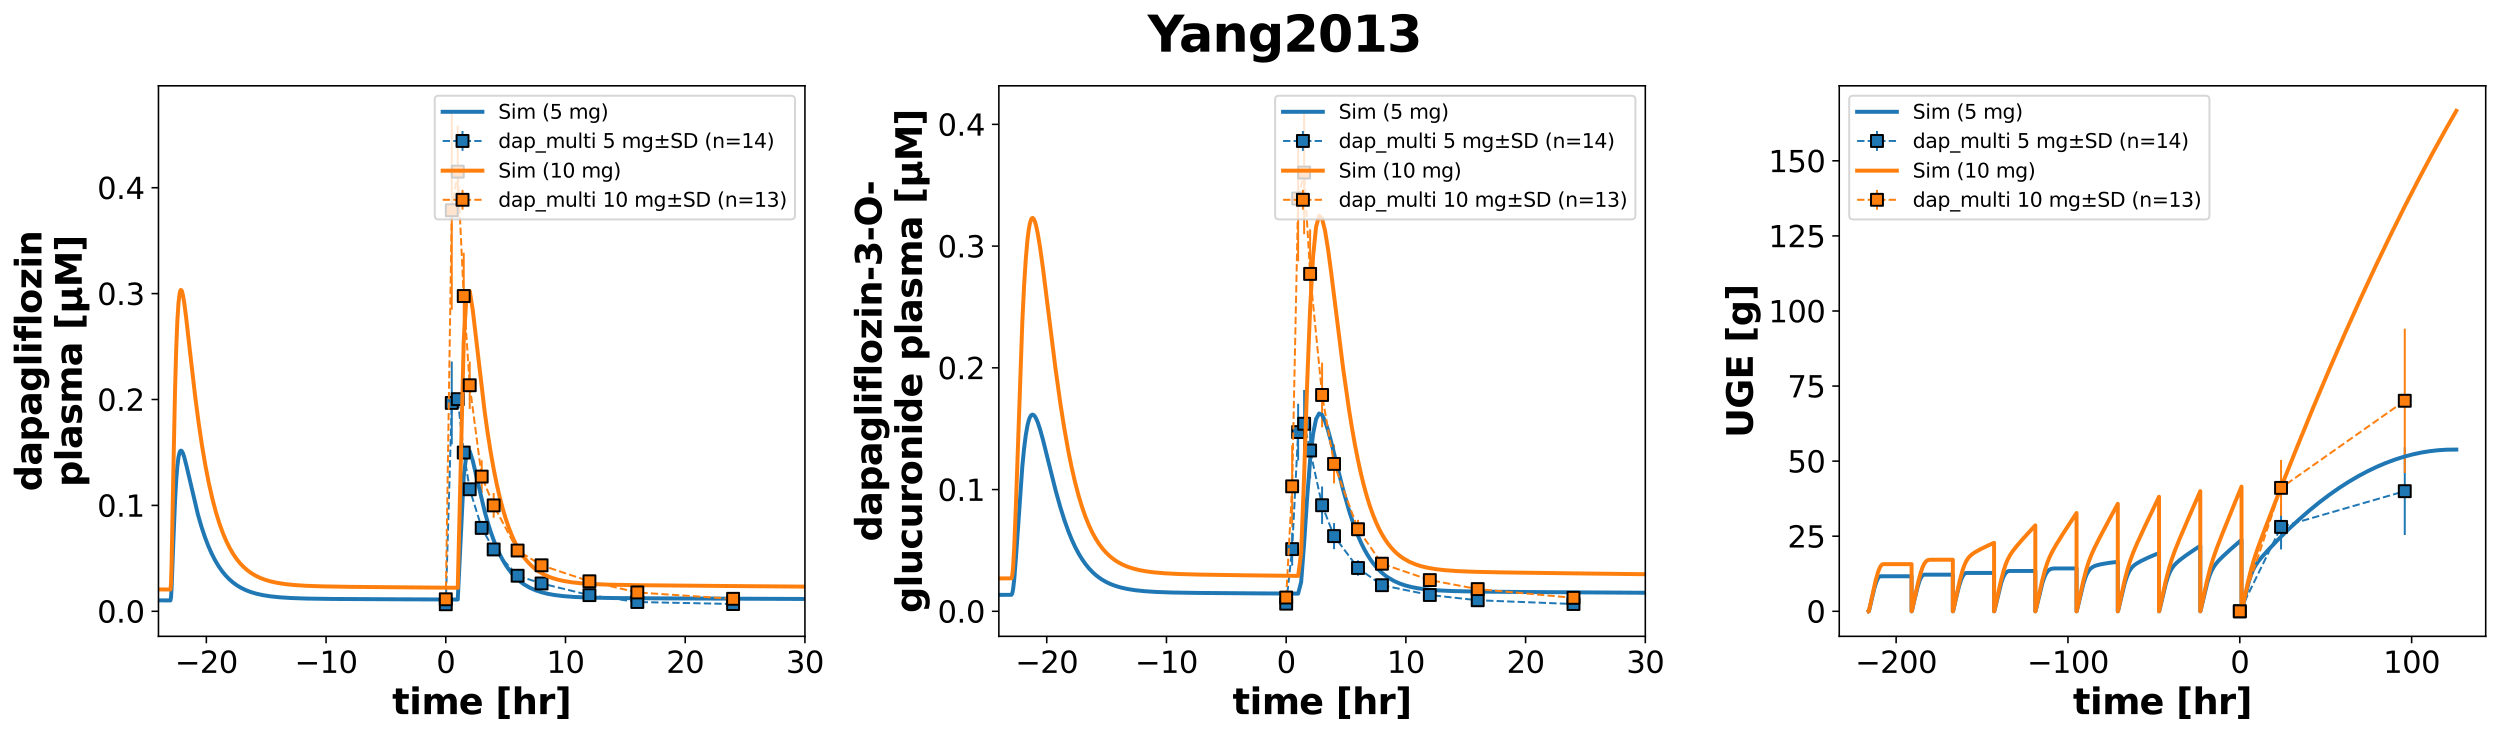 <?xml version="1.0" encoding="utf-8" standalone="no"?>
<!DOCTYPE svg PUBLIC "-//W3C//DTD SVG 1.1//EN"
  "http://www.w3.org/Graphics/SVG/1.1/DTD/svg11.dtd">
<svg xmlns:xlink="http://www.w3.org/1999/xlink" width="1258.792pt" height="370.538pt" viewBox="0 0 1258.792 370.538" xmlns="http://www.w3.org/2000/svg" version="1.1">
 <defs>
  <style type="text/css">*{stroke-linejoin: round; stroke-linecap: butt}</style>
 </defs>
 <g id="figure_1">
  <g id="patch_1">
   <path d="M 0 370.538 
L 1258.792 370.538 
L 1258.792 0 
L 0 0 
z
" style="fill: #ffffff"/>
  </g>
  <g id="axes_1">
   <g id="patch_2">
    <path d="M 79.792 320.4 
L 405.292 320.4 
L 405.292 43.2 
L 79.792 43.2 
z
" style="fill: #ffffff"/>
   </g>
   <g id="matplotlib.axis_1">
    <g id="xtick_1">
     <g id="line2d_1">
      <defs>
       <path id="m36bc7e4719" d="M 0 0 
L 0 3.5 
" style="stroke: #000000; stroke-width: 0.8"/>
      </defs>
      <g>
       <use xlink:href="#m36bc7e4719" x="103.903" y="320.4" style="stroke: #000000; stroke-width: 0.8"/>
      </g>
     </g>
     <g id="text_1">
      <!-- −20 -->
      <g transform="translate(88.074 338.798) scale(0.15 -0.15)">
       <defs>
        <path id="DejaVuSans-2212" d="M 678 2272 
L 4684 2272 
L 4684 1741 
L 678 1741 
L 678 2272 
z
" transform="scale(0.016)"/>
        <path id="DejaVuSans-32" d="M 1228 531 
L 3431 531 
L 3431 0 
L 469 0 
L 469 531 
Q 828 903 1448 1529 
Q 2069 2156 2228 2338 
Q 2531 2678 2651 2914 
Q 2772 3150 2772 3378 
Q 2772 3750 2511 3984 
Q 2250 4219 1831 4219 
Q 1534 4219 1204 4116 
Q 875 4013 500 3803 
L 500 4441 
Q 881 4594 1212 4672 
Q 1544 4750 1819 4750 
Q 2544 4750 2975 4387 
Q 3406 4025 3406 3419 
Q 3406 3131 3298 2873 
Q 3191 2616 2906 2266 
Q 2828 2175 2409 1742 
Q 1991 1309 1228 531 
z
" transform="scale(0.016)"/>
        <path id="DejaVuSans-30" d="M 2034 4250 
Q 1547 4250 1301 3770 
Q 1056 3291 1056 2328 
Q 1056 1369 1301 889 
Q 1547 409 2034 409 
Q 2525 409 2770 889 
Q 3016 1369 3016 2328 
Q 3016 3291 2770 3770 
Q 2525 4250 2034 4250 
z
M 2034 4750 
Q 2819 4750 3233 4129 
Q 3647 3509 3647 2328 
Q 3647 1150 3233 529 
Q 2819 -91 2034 -91 
Q 1250 -91 836 529 
Q 422 1150 422 2328 
Q 422 3509 836 4129 
Q 1250 4750 2034 4750 
z
" transform="scale(0.016)"/>
       </defs>
       <use xlink:href="#DejaVuSans-2212"/>
       <use xlink:href="#DejaVuSans-32" x="83.789"/>
       <use xlink:href="#DejaVuSans-30" x="147.412"/>
      </g>
     </g>
    </g>
    <g id="xtick_2">
     <g id="line2d_2">
      <g>
       <use xlink:href="#m36bc7e4719" x="164.181" y="320.4" style="stroke: #000000; stroke-width: 0.8"/>
      </g>
     </g>
     <g id="text_2">
      <!-- −10 -->
      <g transform="translate(148.352 338.798) scale(0.15 -0.15)">
       <defs>
        <path id="DejaVuSans-31" d="M 794 531 
L 1825 531 
L 1825 4091 
L 703 3866 
L 703 4441 
L 1819 4666 
L 2450 4666 
L 2450 531 
L 3481 531 
L 3481 0 
L 794 0 
L 794 531 
z
" transform="scale(0.016)"/>
       </defs>
       <use xlink:href="#DejaVuSans-2212"/>
       <use xlink:href="#DejaVuSans-31" x="83.789"/>
       <use xlink:href="#DejaVuSans-30" x="147.412"/>
      </g>
     </g>
    </g>
    <g id="xtick_3">
     <g id="line2d_3">
      <g>
       <use xlink:href="#m36bc7e4719" x="224.458" y="320.4" style="stroke: #000000; stroke-width: 0.8"/>
      </g>
     </g>
     <g id="text_3">
      <!-- 0 -->
      <g transform="translate(219.686 338.798) scale(0.15 -0.15)">
       <use xlink:href="#DejaVuSans-30"/>
      </g>
     </g>
    </g>
    <g id="xtick_4">
     <g id="line2d_4">
      <g>
       <use xlink:href="#m36bc7e4719" x="284.736" y="320.4" style="stroke: #000000; stroke-width: 0.8"/>
      </g>
     </g>
     <g id="text_4">
      <!-- 10 -->
      <g transform="translate(275.192 338.798) scale(0.15 -0.15)">
       <use xlink:href="#DejaVuSans-31"/>
       <use xlink:href="#DejaVuSans-30" x="63.623"/>
      </g>
     </g>
    </g>
    <g id="xtick_5">
     <g id="line2d_5">
      <g>
       <use xlink:href="#m36bc7e4719" x="345.014" y="320.4" style="stroke: #000000; stroke-width: 0.8"/>
      </g>
     </g>
     <g id="text_5">
      <!-- 20 -->
      <g transform="translate(335.47 338.798) scale(0.15 -0.15)">
       <use xlink:href="#DejaVuSans-32"/>
       <use xlink:href="#DejaVuSans-30" x="63.623"/>
      </g>
     </g>
    </g>
    <g id="xtick_6">
     <g id="line2d_6">
      <g>
       <use xlink:href="#m36bc7e4719" x="405.292" y="320.4" style="stroke: #000000; stroke-width: 0.8"/>
      </g>
     </g>
     <g id="text_6">
      <!-- 30 -->
      <g transform="translate(395.748 338.798) scale(0.15 -0.15)">
       <defs>
        <path id="DejaVuSans-33" d="M 2597 2516 
Q 3050 2419 3304 2112 
Q 3559 1806 3559 1356 
Q 3559 666 3084 287 
Q 2609 -91 1734 -91 
Q 1441 -91 1130 -33 
Q 819 25 488 141 
L 488 750 
Q 750 597 1062 519 
Q 1375 441 1716 441 
Q 2309 441 2620 675 
Q 2931 909 2931 1356 
Q 2931 1769 2642 2001 
Q 2353 2234 1838 2234 
L 1294 2234 
L 1294 2753 
L 1863 2753 
Q 2328 2753 2575 2939 
Q 2822 3125 2822 3475 
Q 2822 3834 2567 4026 
Q 2313 4219 1838 4219 
Q 1578 4219 1281 4162 
Q 984 4106 628 3988 
L 628 4550 
Q 988 4650 1302 4700 
Q 1616 4750 1894 4750 
Q 2613 4750 3031 4423 
Q 3450 4097 3450 3541 
Q 3450 3153 3228 2886 
Q 3006 2619 2597 2516 
z
" transform="scale(0.016)"/>
       </defs>
       <use xlink:href="#DejaVuSans-33"/>
       <use xlink:href="#DejaVuSans-30" x="63.623"/>
      </g>
     </g>
    </g>
    <g id="text_7">
     <!-- time [hr] -->
     <g transform="translate(197.467 359.594) scale(0.18 -0.18)">
      <defs>
       <path id="DejaVuSans-Bold-74" d="M 1759 4494 
L 1759 3500 
L 2913 3500 
L 2913 2700 
L 1759 2700 
L 1759 1216 
Q 1759 972 1856 886 
Q 1953 800 2241 800 
L 2816 800 
L 2816 0 
L 1856 0 
Q 1194 0 917 276 
Q 641 553 641 1216 
L 641 2700 
L 84 2700 
L 84 3500 
L 641 3500 
L 641 4494 
L 1759 4494 
z
" transform="scale(0.016)"/>
       <path id="DejaVuSans-Bold-69" d="M 538 3500 
L 1656 3500 
L 1656 0 
L 538 0 
L 538 3500 
z
M 538 4863 
L 1656 4863 
L 1656 3950 
L 538 3950 
L 538 4863 
z
" transform="scale(0.016)"/>
       <path id="DejaVuSans-Bold-6d" d="M 3781 2919 
Q 3994 3244 4286 3414 
Q 4578 3584 4928 3584 
Q 5531 3584 5847 3212 
Q 6163 2841 6163 2131 
L 6163 0 
L 5038 0 
L 5038 1825 
Q 5041 1866 5042 1909 
Q 5044 1953 5044 2034 
Q 5044 2406 4934 2573 
Q 4825 2741 4581 2741 
Q 4263 2741 4089 2478 
Q 3916 2216 3909 1719 
L 3909 0 
L 2784 0 
L 2784 1825 
Q 2784 2406 2684 2573 
Q 2584 2741 2328 2741 
Q 2006 2741 1831 2477 
Q 1656 2213 1656 1722 
L 1656 0 
L 531 0 
L 531 3500 
L 1656 3500 
L 1656 2988 
Q 1863 3284 2130 3434 
Q 2397 3584 2719 3584 
Q 3081 3584 3359 3409 
Q 3638 3234 3781 2919 
z
" transform="scale(0.016)"/>
       <path id="DejaVuSans-Bold-65" d="M 4031 1759 
L 4031 1441 
L 1416 1441 
Q 1456 1047 1700 850 
Q 1944 653 2381 653 
Q 2734 653 3104 758 
Q 3475 863 3866 1075 
L 3866 213 
Q 3469 63 3072 -14 
Q 2675 -91 2278 -91 
Q 1328 -91 801 392 
Q 275 875 275 1747 
Q 275 2603 792 3093 
Q 1309 3584 2216 3584 
Q 3041 3584 3536 3087 
Q 4031 2591 4031 1759 
z
M 2881 2131 
Q 2881 2450 2695 2645 
Q 2509 2841 2209 2841 
Q 1884 2841 1681 2658 
Q 1478 2475 1428 2131 
L 2881 2131 
z
" transform="scale(0.016)"/>
       <path id="DejaVuSans-Bold-20" transform="scale(0.016)"/>
       <path id="DejaVuSans-Bold-5b" d="M 550 4863 
L 2491 4863 
L 2491 4159 
L 1613 4159 
L 1613 -141 
L 2491 -141 
L 2491 -844 
L 550 -844 
L 550 4863 
z
" transform="scale(0.016)"/>
       <path id="DejaVuSans-Bold-68" d="M 4056 2131 
L 4056 0 
L 2931 0 
L 2931 347 
L 2931 1625 
Q 2931 2084 2911 2256 
Q 2891 2428 2841 2509 
Q 2775 2619 2662 2680 
Q 2550 2741 2406 2741 
Q 2056 2741 1856 2470 
Q 1656 2200 1656 1722 
L 1656 0 
L 538 0 
L 538 4863 
L 1656 4863 
L 1656 2988 
Q 1909 3294 2193 3439 
Q 2478 3584 2822 3584 
Q 3428 3584 3742 3212 
Q 4056 2841 4056 2131 
z
" transform="scale(0.016)"/>
       <path id="DejaVuSans-Bold-72" d="M 3138 2547 
Q 2991 2616 2845 2648 
Q 2700 2681 2553 2681 
Q 2122 2681 1889 2404 
Q 1656 2128 1656 1613 
L 1656 0 
L 538 0 
L 538 3500 
L 1656 3500 
L 1656 2925 
Q 1872 3269 2151 3426 
Q 2431 3584 2822 3584 
Q 2878 3584 2943 3579 
Q 3009 3575 3134 3559 
L 3138 2547 
z
" transform="scale(0.016)"/>
       <path id="DejaVuSans-Bold-5d" d="M 2375 -844 
L 434 -844 
L 434 -141 
L 1313 -141 
L 1313 4159 
L 434 4159 
L 434 4863 
L 2375 4863 
L 2375 -844 
z
" transform="scale(0.016)"/>
      </defs>
      <use xlink:href="#DejaVuSans-Bold-74"/>
      <use xlink:href="#DejaVuSans-Bold-69" x="47.803"/>
      <use xlink:href="#DejaVuSans-Bold-6d" x="82.08"/>
      <use xlink:href="#DejaVuSans-Bold-65" x="186.279"/>
      <use xlink:href="#DejaVuSans-Bold-20" x="254.102"/>
      <use xlink:href="#DejaVuSans-Bold-5b" x="288.916"/>
      <use xlink:href="#DejaVuSans-Bold-68" x="334.619"/>
      <use xlink:href="#DejaVuSans-Bold-72" x="405.811"/>
      <use xlink:href="#DejaVuSans-Bold-5d" x="455.127"/>
     </g>
    </g>
   </g>
   <g id="matplotlib.axis_2">
    <g id="ytick_1">
     <g id="line2d_7">
      <defs>
       <path id="m4131ebb400" d="M 0 0 
L -3.5 0 
" style="stroke: #000000; stroke-width: 0.8"/>
      </defs>
      <g>
       <use xlink:href="#m4131ebb400" x="79.792" y="307.8" style="stroke: #000000; stroke-width: 0.8"/>
      </g>
     </g>
     <g id="text_8">
      <!-- 0.0 -->
      <g transform="translate(48.937 313.499) scale(0.15 -0.15)">
       <defs>
        <path id="DejaVuSans-2e" d="M 684 794 
L 1344 794 
L 1344 0 
L 684 0 
L 684 794 
z
" transform="scale(0.016)"/>
       </defs>
       <use xlink:href="#DejaVuSans-30"/>
       <use xlink:href="#DejaVuSans-2e" x="63.623"/>
       <use xlink:href="#DejaVuSans-30" x="95.41"/>
      </g>
     </g>
    </g>
    <g id="ytick_2">
     <g id="line2d_8">
      <g>
       <use xlink:href="#m4131ebb400" x="79.792" y="254.478" style="stroke: #000000; stroke-width: 0.8"/>
      </g>
     </g>
     <g id="text_9">
      <!-- 0.1 -->
      <g transform="translate(48.937 260.177) scale(0.15 -0.15)">
       <use xlink:href="#DejaVuSans-30"/>
       <use xlink:href="#DejaVuSans-2e" x="63.623"/>
       <use xlink:href="#DejaVuSans-31" x="95.41"/>
      </g>
     </g>
    </g>
    <g id="ytick_3">
     <g id="line2d_9">
      <g>
       <use xlink:href="#m4131ebb400" x="79.792" y="201.156" style="stroke: #000000; stroke-width: 0.8"/>
      </g>
     </g>
     <g id="text_10">
      <!-- 0.2 -->
      <g transform="translate(48.937 206.855) scale(0.15 -0.15)">
       <use xlink:href="#DejaVuSans-30"/>
       <use xlink:href="#DejaVuSans-2e" x="63.623"/>
       <use xlink:href="#DejaVuSans-32" x="95.41"/>
      </g>
     </g>
    </g>
    <g id="ytick_4">
     <g id="line2d_10">
      <g>
       <use xlink:href="#m4131ebb400" x="79.792" y="147.835" style="stroke: #000000; stroke-width: 0.8"/>
      </g>
     </g>
     <g id="text_11">
      <!-- 0.3 -->
      <g transform="translate(48.937 153.534) scale(0.15 -0.15)">
       <use xlink:href="#DejaVuSans-30"/>
       <use xlink:href="#DejaVuSans-2e" x="63.623"/>
       <use xlink:href="#DejaVuSans-33" x="95.41"/>
      </g>
     </g>
    </g>
    <g id="ytick_5">
     <g id="line2d_11">
      <g>
       <use xlink:href="#m4131ebb400" x="79.792" y="94.513" style="stroke: #000000; stroke-width: 0.8"/>
      </g>
     </g>
     <g id="text_12">
      <!-- 0.4 -->
      <g transform="translate(48.937 100.212) scale(0.15 -0.15)">
       <defs>
        <path id="DejaVuSans-34" d="M 2419 4116 
L 825 1625 
L 2419 1625 
L 2419 4116 
z
M 2253 4666 
L 3047 4666 
L 3047 1625 
L 3713 1625 
L 3713 1100 
L 3047 1100 
L 3047 0 
L 2419 0 
L 2419 1100 
L 313 1100 
L 313 1709 
L 2253 4666 
z
" transform="scale(0.016)"/>
       </defs>
       <use xlink:href="#DejaVuSans-30"/>
       <use xlink:href="#DejaVuSans-2e" x="63.623"/>
       <use xlink:href="#DejaVuSans-34" x="95.41"/>
      </g>
     </g>
    </g>
    <g id="text_13">
     <!-- dapagliflozin -->
     <g transform="translate(20.877 247.358) rotate(-90) scale(0.18 -0.18)">
      <defs>
       <path id="DejaVuSans-Bold-64" d="M 2919 2988 
L 2919 4863 
L 4044 4863 
L 4044 0 
L 2919 0 
L 2919 506 
Q 2688 197 2409 53 
Q 2131 -91 1766 -91 
Q 1119 -91 703 423 
Q 288 938 288 1747 
Q 288 2556 703 3070 
Q 1119 3584 1766 3584 
Q 2128 3584 2408 3439 
Q 2688 3294 2919 2988 
z
M 2181 722 
Q 2541 722 2730 984 
Q 2919 1247 2919 1747 
Q 2919 2247 2730 2509 
Q 2541 2772 2181 2772 
Q 1825 2772 1636 2509 
Q 1447 2247 1447 1747 
Q 1447 1247 1636 984 
Q 1825 722 2181 722 
z
" transform="scale(0.016)"/>
       <path id="DejaVuSans-Bold-61" d="M 2106 1575 
Q 1756 1575 1579 1456 
Q 1403 1338 1403 1106 
Q 1403 894 1545 773 
Q 1688 653 1941 653 
Q 2256 653 2472 879 
Q 2688 1106 2688 1447 
L 2688 1575 
L 2106 1575 
z
M 3816 1997 
L 3816 0 
L 2688 0 
L 2688 519 
Q 2463 200 2181 54 
Q 1900 -91 1497 -91 
Q 953 -91 614 226 
Q 275 544 275 1050 
Q 275 1666 698 1953 
Q 1122 2241 2028 2241 
L 2688 2241 
L 2688 2328 
Q 2688 2594 2478 2717 
Q 2269 2841 1825 2841 
Q 1466 2841 1156 2769 
Q 847 2697 581 2553 
L 581 3406 
Q 941 3494 1303 3539 
Q 1666 3584 2028 3584 
Q 2975 3584 3395 3211 
Q 3816 2838 3816 1997 
z
" transform="scale(0.016)"/>
       <path id="DejaVuSans-Bold-70" d="M 1656 506 
L 1656 -1331 
L 538 -1331 
L 538 3500 
L 1656 3500 
L 1656 2988 
Q 1888 3294 2169 3439 
Q 2450 3584 2816 3584 
Q 3463 3584 3878 3070 
Q 4294 2556 4294 1747 
Q 4294 938 3878 423 
Q 3463 -91 2816 -91 
Q 2450 -91 2169 54 
Q 1888 200 1656 506 
z
M 2400 2772 
Q 2041 2772 1848 2508 
Q 1656 2244 1656 1747 
Q 1656 1250 1848 986 
Q 2041 722 2400 722 
Q 2759 722 2948 984 
Q 3138 1247 3138 1747 
Q 3138 2247 2948 2509 
Q 2759 2772 2400 2772 
z
" transform="scale(0.016)"/>
       <path id="DejaVuSans-Bold-67" d="M 2919 594 
Q 2688 288 2409 144 
Q 2131 0 1766 0 
Q 1125 0 706 504 
Q 288 1009 288 1791 
Q 288 2575 706 3076 
Q 1125 3578 1766 3578 
Q 2131 3578 2409 3434 
Q 2688 3291 2919 2981 
L 2919 3500 
L 4044 3500 
L 4044 353 
Q 4044 -491 3511 -936 
Q 2978 -1381 1966 -1381 
Q 1638 -1381 1331 -1331 
Q 1025 -1281 716 -1178 
L 716 -306 
Q 1009 -475 1290 -558 
Q 1572 -641 1856 -641 
Q 2406 -641 2662 -400 
Q 2919 -159 2919 353 
L 2919 594 
z
M 2181 2772 
Q 1834 2772 1640 2515 
Q 1447 2259 1447 1791 
Q 1447 1309 1634 1061 
Q 1822 813 2181 813 
Q 2531 813 2725 1069 
Q 2919 1325 2919 1791 
Q 2919 2259 2725 2515 
Q 2531 2772 2181 2772 
z
" transform="scale(0.016)"/>
       <path id="DejaVuSans-Bold-6c" d="M 538 4863 
L 1656 4863 
L 1656 0 
L 538 0 
L 538 4863 
z
" transform="scale(0.016)"/>
       <path id="DejaVuSans-Bold-66" d="M 2841 4863 
L 2841 4128 
L 2222 4128 
Q 1984 4128 1890 4042 
Q 1797 3956 1797 3744 
L 1797 3500 
L 2753 3500 
L 2753 2700 
L 1797 2700 
L 1797 0 
L 678 0 
L 678 2700 
L 122 2700 
L 122 3500 
L 678 3500 
L 678 3744 
Q 678 4316 997 4589 
Q 1316 4863 1984 4863 
L 2841 4863 
z
" transform="scale(0.016)"/>
       <path id="DejaVuSans-Bold-6f" d="M 2203 2784 
Q 1831 2784 1636 2517 
Q 1441 2250 1441 1747 
Q 1441 1244 1636 976 
Q 1831 709 2203 709 
Q 2569 709 2762 976 
Q 2956 1244 2956 1747 
Q 2956 2250 2762 2517 
Q 2569 2784 2203 2784 
z
M 2203 3584 
Q 3106 3584 3614 3096 
Q 4122 2609 4122 1747 
Q 4122 884 3614 396 
Q 3106 -91 2203 -91 
Q 1297 -91 786 396 
Q 275 884 275 1747 
Q 275 2609 786 3096 
Q 1297 3584 2203 3584 
z
" transform="scale(0.016)"/>
       <path id="DejaVuSans-Bold-7a" d="M 366 3500 
L 3419 3500 
L 3419 2719 
L 1575 800 
L 3419 800 
L 3419 0 
L 288 0 
L 288 781 
L 2131 2700 
L 366 2700 
L 366 3500 
z
" transform="scale(0.016)"/>
       <path id="DejaVuSans-Bold-6e" d="M 4056 2131 
L 4056 0 
L 2931 0 
L 2931 347 
L 2931 1631 
Q 2931 2084 2911 2256 
Q 2891 2428 2841 2509 
Q 2775 2619 2662 2680 
Q 2550 2741 2406 2741 
Q 2056 2741 1856 2470 
Q 1656 2200 1656 1722 
L 1656 0 
L 538 0 
L 538 3500 
L 1656 3500 
L 1656 2988 
Q 1909 3294 2193 3439 
Q 2478 3584 2822 3584 
Q 3428 3584 3742 3212 
Q 4056 2841 4056 2131 
z
" transform="scale(0.016)"/>
      </defs>
      <use xlink:href="#DejaVuSans-Bold-64"/>
      <use xlink:href="#DejaVuSans-Bold-61" x="71.582"/>
      <use xlink:href="#DejaVuSans-Bold-70" x="139.062"/>
      <use xlink:href="#DejaVuSans-Bold-61" x="210.645"/>
      <use xlink:href="#DejaVuSans-Bold-67" x="278.125"/>
      <use xlink:href="#DejaVuSans-Bold-6c" x="349.707"/>
      <use xlink:href="#DejaVuSans-Bold-69" x="383.984"/>
      <use xlink:href="#DejaVuSans-Bold-66" x="418.262"/>
      <use xlink:href="#DejaVuSans-Bold-6c" x="461.768"/>
      <use xlink:href="#DejaVuSans-Bold-6f" x="496.045"/>
      <use xlink:href="#DejaVuSans-Bold-7a" x="564.746"/>
      <use xlink:href="#DejaVuSans-Bold-69" x="622.949"/>
      <use xlink:href="#DejaVuSans-Bold-6e" x="657.227"/>
     </g>
     <!-- plasma [µM] -->
     <g transform="translate(41.174 245.147) rotate(-90) scale(0.18 -0.18)">
      <defs>
       <path id="DejaVuSans-Bold-73" d="M 3272 3391 
L 3272 2541 
Q 2913 2691 2578 2766 
Q 2244 2841 1947 2841 
Q 1628 2841 1473 2761 
Q 1319 2681 1319 2516 
Q 1319 2381 1436 2309 
Q 1553 2238 1856 2203 
L 2053 2175 
Q 2913 2066 3209 1816 
Q 3506 1566 3506 1031 
Q 3506 472 3093 190 
Q 2681 -91 1863 -91 
Q 1516 -91 1145 -36 
Q 775 19 384 128 
L 384 978 
Q 719 816 1070 734 
Q 1422 653 1784 653 
Q 2113 653 2278 743 
Q 2444 834 2444 1013 
Q 2444 1163 2330 1236 
Q 2216 1309 1875 1350 
L 1678 1375 
Q 931 1469 631 1722 
Q 331 1975 331 2491 
Q 331 3047 712 3315 
Q 1094 3584 1881 3584 
Q 2191 3584 2531 3537 
Q 2872 3491 3272 3391 
z
" transform="scale(0.016)"/>
       <path id="DejaVuSans-Bold-b5" d="M 544 -1338 
L 544 3500 
L 1672 3500 
L 1672 1466 
Q 1672 1103 1828 926 
Q 1984 750 2303 750 
Q 2625 750 2781 926 
Q 2938 1103 2938 1466 
L 2938 3500 
L 4063 3500 
L 4063 1159 
Q 4063 938 4114 850 
Q 4166 763 4288 763 
Q 4344 763 4395 778 
Q 4447 794 4506 831 
L 4506 50 
Q 4341 -22 4195 -56 
Q 4050 -91 3909 -91 
Q 3631 -91 3454 26 
Q 3278 144 3169 403 
Q 3022 156 2811 32 
Q 2600 -91 2322 -91 
Q 2091 -91 1928 -17 
Q 1766 56 1672 206 
L 1672 -1338 
L 544 -1338 
z
" transform="scale(0.016)"/>
       <path id="DejaVuSans-Bold-4d" d="M 588 4666 
L 2119 4666 
L 3181 2169 
L 4250 4666 
L 5778 4666 
L 5778 0 
L 4641 0 
L 4641 3413 
L 3566 897 
L 2803 897 
L 1728 3413 
L 1728 0 
L 588 0 
L 588 4666 
z
" transform="scale(0.016)"/>
      </defs>
      <use xlink:href="#DejaVuSans-Bold-70"/>
      <use xlink:href="#DejaVuSans-Bold-6c" x="71.582"/>
      <use xlink:href="#DejaVuSans-Bold-61" x="105.859"/>
      <use xlink:href="#DejaVuSans-Bold-73" x="173.34"/>
      <use xlink:href="#DejaVuSans-Bold-6d" x="232.861"/>
      <use xlink:href="#DejaVuSans-Bold-61" x="337.061"/>
      <use xlink:href="#DejaVuSans-Bold-20" x="404.541"/>
      <use xlink:href="#DejaVuSans-Bold-5b" x="439.355"/>
      <use xlink:href="#DejaVuSans-Bold-b5" x="485.059"/>
      <use xlink:href="#DejaVuSans-Bold-4d" x="558.643"/>
      <use xlink:href="#DejaVuSans-Bold-5d" x="658.154"/>
     </g>
    </g>
   </g>
   <g id="LineCollection_1">
    <path d="M 224.458 304.797 
L 224.458 303.733 
" clip-path="url(#pf1a5d05ab1)" style="fill: none; stroke: #1f77b4"/>
    <path d="M 227.472 223.742 
L 227.472 182.033 
" clip-path="url(#pf1a5d05ab1)" style="fill: none; stroke: #1f77b4"/>
    <path clip-path="url(#pf1a5d05ab1)" style="fill: none; stroke: #1f77b4"/>
    <path clip-path="url(#pf1a5d05ab1)" style="fill: none; stroke: #1f77b4"/>
    <path clip-path="url(#pf1a5d05ab1)" style="fill: none; stroke: #1f77b4"/>
    <path clip-path="url(#pf1a5d05ab1)" style="fill: none; stroke: #1f77b4"/>
    <path clip-path="url(#pf1a5d05ab1)" style="fill: none; stroke: #1f77b4"/>
    <path d="M 260.625 292.13 
L 260.625 287.649 
" clip-path="url(#pf1a5d05ab1)" style="fill: none; stroke: #1f77b4"/>
    <path d="M 272.681 295.675 
L 272.681 291.88 
" clip-path="url(#pf1a5d05ab1)" style="fill: none; stroke: #1f77b4"/>
    <path d="M 296.792 300.762 
L 296.792 298.559 
" clip-path="url(#pf1a5d05ab1)" style="fill: none; stroke: #1f77b4"/>
    <path d="M 320.903 303.8 
L 320.903 302.436 
" clip-path="url(#pf1a5d05ab1)" style="fill: none; stroke: #1f77b4"/>
    <path d="M 369.125 304.784 
L 369.125 303.485 
" clip-path="url(#pf1a5d05ab1)" style="fill: none; stroke: #1f77b4"/>
   </g>
   <g id="LineCollection_2">
    <path d="M 224.458 303.034 
L 224.458 300.45 
" clip-path="url(#pf1a5d05ab1)" style="fill: none; stroke: #ff7f0e"/>
    <path d="M 227.472 155.933 
L 227.472 55.8 
" clip-path="url(#pf1a5d05ab1)" style="fill: none; stroke: #ff7f0e"/>
    <path d="M 230.486 109.634 
L 230.486 63.219 
" clip-path="url(#pf1a5d05ab1)" style="fill: none; stroke: #ff7f0e"/>
    <path d="M 233.5 170.855 
L 233.5 127.274 
" clip-path="url(#pf1a5d05ab1)" style="fill: none; stroke: #ff7f0e"/>
    <path d="M 236.514 205.911 
L 236.514 182.052 
" clip-path="url(#pf1a5d05ab1)" style="fill: none; stroke: #ff7f0e"/>
    <path d="M 242.542 248.191 
L 242.542 231.748 
" clip-path="url(#pf1a5d05ab1)" style="fill: none; stroke: #ff7f0e"/>
    <path d="M 248.569 260.724 
L 248.569 248.238 
" clip-path="url(#pf1a5d05ab1)" style="fill: none; stroke: #ff7f0e"/>
    <path d="M 260.625 280.158 
L 260.625 274.241 
" clip-path="url(#pf1a5d05ab1)" style="fill: none; stroke: #ff7f0e"/>
    <path d="M 272.681 287.349 
L 272.681 281.922 
" clip-path="url(#pf1a5d05ab1)" style="fill: none; stroke: #ff7f0e"/>
    <path d="M 296.792 294.464 
L 296.792 290.926 
" clip-path="url(#pf1a5d05ab1)" style="fill: none; stroke: #ff7f0e"/>
    <path d="M 320.903 299.61 
L 320.903 297.004 
" clip-path="url(#pf1a5d05ab1)" style="fill: none; stroke: #ff7f0e"/>
    <path d="M 369.125 302.65 
L 369.125 300.378 
" clip-path="url(#pf1a5d05ab1)" style="fill: none; stroke: #ff7f0e"/>
   </g>
   <g id="line2d_12">
    <path d="M 79.743 302.294 
L 85.819 302.315 
L 85.819 302.315 
L 86.109 300.796 
L 86.398 295.896 
L 87.266 273.176 
L 88.134 252.13 
L 88.713 241.897 
L 89.291 234.74 
L 89.87 230.209 
L 90.449 227.769 
L 90.738 227.174 
L 91.027 226.92 
L 91.317 226.957 
L 91.606 227.242 
L 92.185 228.402 
L 92.763 230.144 
L 93.921 234.658 
L 99.707 259.237 
L 101.443 265.217 
L 103.179 270.442 
L 104.915 274.977 
L 106.651 278.894 
L 108.387 282.266 
L 110.123 285.159 
L 111.859 287.637 
L 113.595 289.753 
L 115.331 291.558 
L 117.357 293.327 
L 119.382 294.79 
L 121.407 295.998 
L 123.722 297.122 
L 126.326 298.121 
L 129.219 298.973 
L 132.402 299.671 
L 136.163 300.261 
L 140.793 300.747 
L 146.579 301.116 
L 154.681 301.392 
L 167.701 301.582 
L 198.949 301.75 
L 230.486 301.873 
L 230.486 301.873 
L 233.5 239.722 
L 235.007 227.65 
L 236.514 227.199 
L 238.021 231.884 
L 244.049 257.589 
L 245.556 262.952 
L 247.063 267.735 
L 248.569 271.974 
L 250.076 275.715 
L 251.583 279.006 
L 253.09 281.895 
L 254.597 284.424 
L 256.104 286.635 
L 257.611 288.564 
L 259.118 290.245 
L 260.625 291.707 
L 262.132 292.979 
L 263.639 294.083 
L 266.653 295.871 
L 269.667 297.212 
L 272.681 298.216 
L 275.694 298.966 
L 278.708 299.526 
L 283.229 300.112 
L 289.257 300.585 
L 296.792 300.901 
L 308.847 301.125 
L 334.465 301.298 
L 406.799 301.596 
L 406.799 301.596 
" clip-path="url(#pf1a5d05ab1)" style="fill: none; stroke: #1f77b4; stroke-width: 2; stroke-linecap: square"/>
   </g>
   <g id="line2d_13">
    <path d="M 224.458 304.265 
L 227.472 202.887 
L 230.486 200.968 
L 233.5 227.869 
L 236.514 246.347 
L 242.542 265.806 
L 248.569 276.664 
L 260.625 289.889 
L 272.681 293.778 
L 296.792 299.661 
L 320.903 303.118 
L 369.125 304.134 
" clip-path="url(#pf1a5d05ab1)" style="fill: none; stroke-dasharray: 3.7,1.6; stroke-dashoffset: 0; stroke: #1f77b4"/>
    <defs>
     <path id="m1091bd1ee7" d="M -3 3 
L 3 3 
L 3 -3 
L -3 -3 
z
" style="stroke: #000000; stroke-linejoin: miter"/>
    </defs>
    <g clip-path="url(#pf1a5d05ab1)">
     <use xlink:href="#m1091bd1ee7" x="224.458" y="304.265" style="fill: #1f77b4; stroke: #000000; stroke-linejoin: miter"/>
     <use xlink:href="#m1091bd1ee7" x="227.472" y="202.887" style="fill: #1f77b4; stroke: #000000; stroke-linejoin: miter"/>
     <use xlink:href="#m1091bd1ee7" x="230.486" y="200.968" style="fill: #1f77b4; stroke: #000000; stroke-linejoin: miter"/>
     <use xlink:href="#m1091bd1ee7" x="233.5" y="227.869" style="fill: #1f77b4; stroke: #000000; stroke-linejoin: miter"/>
     <use xlink:href="#m1091bd1ee7" x="236.514" y="246.347" style="fill: #1f77b4; stroke: #000000; stroke-linejoin: miter"/>
     <use xlink:href="#m1091bd1ee7" x="242.542" y="265.806" style="fill: #1f77b4; stroke: #000000; stroke-linejoin: miter"/>
     <use xlink:href="#m1091bd1ee7" x="248.569" y="276.664" style="fill: #1f77b4; stroke: #000000; stroke-linejoin: miter"/>
     <use xlink:href="#m1091bd1ee7" x="260.625" y="289.889" style="fill: #1f77b4; stroke: #000000; stroke-linejoin: miter"/>
     <use xlink:href="#m1091bd1ee7" x="272.681" y="293.778" style="fill: #1f77b4; stroke: #000000; stroke-linejoin: miter"/>
     <use xlink:href="#m1091bd1ee7" x="296.792" y="299.661" style="fill: #1f77b4; stroke: #000000; stroke-linejoin: miter"/>
     <use xlink:href="#m1091bd1ee7" x="320.903" y="303.118" style="fill: #1f77b4; stroke: #000000; stroke-linejoin: miter"/>
     <use xlink:href="#m1091bd1ee7" x="369.125" y="304.134" style="fill: #1f77b4; stroke: #000000; stroke-linejoin: miter"/>
    </g>
   </g>
   <g id="line2d_14">
    <path d="M 79.743 296.787 
L 85.819 296.83 
L 85.819 296.83 
L 86.109 293.791 
L 86.398 283.991 
L 87.266 238.55 
L 88.134 196.456 
L 88.713 175.986 
L 89.291 161.67 
L 89.87 152.606 
L 90.449 147.724 
L 90.738 146.533 
L 91.027 146.024 
L 91.317 146.098 
L 91.606 146.667 
L 92.185 148.986 
L 92.763 152.47 
L 93.631 159.069 
L 95.657 176.99 
L 98.261 199.495 
L 99.997 212.764 
L 101.733 224.467 
L 103.469 234.68 
L 105.205 243.535 
L 106.941 251.178 
L 108.677 257.754 
L 110.413 263.395 
L 112.149 268.222 
L 113.885 272.345 
L 115.621 275.859 
L 117.357 278.85 
L 119.093 281.392 
L 120.829 283.55 
L 122.565 285.38 
L 124.59 287.164 
L 126.615 288.632 
L 128.641 289.84 
L 130.955 290.959 
L 133.559 291.951 
L 136.453 292.795 
L 139.635 293.488 
L 143.397 294.075 
L 148.026 294.561 
L 154.102 294.954 
L 162.493 295.251 
L 176.381 295.488 
L 212.547 295.807 
L 230.486 295.945 
L 230.486 295.945 
L 233.5 171.637 
L 235.007 147.486 
L 236.514 146.58 
L 238.021 155.949 
L 244.049 207.366 
L 245.556 218.094 
L 247.063 227.661 
L 248.569 236.14 
L 250.076 243.623 
L 251.583 250.206 
L 253.09 255.983 
L 254.597 261.042 
L 256.104 265.464 
L 257.611 269.323 
L 259.118 272.685 
L 260.625 275.611 
L 262.132 278.154 
L 263.639 280.362 
L 265.146 282.278 
L 266.653 283.938 
L 268.16 285.376 
L 269.667 286.621 
L 271.174 287.698 
L 274.188 289.434 
L 277.201 290.731 
L 280.215 291.699 
L 283.229 292.422 
L 287.75 293.18 
L 292.271 293.674 
L 298.299 294.083 
L 307.34 294.413 
L 322.41 294.669 
L 364.604 295.052 
L 406.799 295.391 
L 406.799 295.391 
" clip-path="url(#pf1a5d05ab1)" style="fill: none; stroke: #ff7f0e; stroke-width: 2; stroke-linecap: square"/>
   </g>
   <g id="line2d_15">
    <path d="M 224.458 301.742 
L 227.472 105.867 
L 230.486 86.426 
L 233.5 149.064 
L 236.514 193.982 
L 242.542 239.969 
L 248.569 254.481 
L 260.625 277.199 
L 272.681 284.635 
L 296.792 292.695 
L 320.903 298.307 
L 369.125 301.514 
" clip-path="url(#pf1a5d05ab1)" style="fill: none; stroke-dasharray: 3.7,1.6; stroke-dashoffset: 0; stroke: #ff7f0e"/>
    <defs>
     <path id="mb0b6840f18" d="M -3 3 
L 3 3 
L 3 -3 
L -3 -3 
z
" style="stroke: #000000; stroke-linejoin: miter"/>
    </defs>
    <g clip-path="url(#pf1a5d05ab1)">
     <use xlink:href="#mb0b6840f18" x="224.458" y="301.742" style="fill: #ff7f0e; stroke: #000000; stroke-linejoin: miter"/>
     <use xlink:href="#mb0b6840f18" x="227.472" y="105.867" style="fill: #ff7f0e; stroke: #000000; stroke-linejoin: miter"/>
     <use xlink:href="#mb0b6840f18" x="230.486" y="86.426" style="fill: #ff7f0e; stroke: #000000; stroke-linejoin: miter"/>
     <use xlink:href="#mb0b6840f18" x="233.5" y="149.064" style="fill: #ff7f0e; stroke: #000000; stroke-linejoin: miter"/>
     <use xlink:href="#mb0b6840f18" x="236.514" y="193.982" style="fill: #ff7f0e; stroke: #000000; stroke-linejoin: miter"/>
     <use xlink:href="#mb0b6840f18" x="242.542" y="239.969" style="fill: #ff7f0e; stroke: #000000; stroke-linejoin: miter"/>
     <use xlink:href="#mb0b6840f18" x="248.569" y="254.481" style="fill: #ff7f0e; stroke: #000000; stroke-linejoin: miter"/>
     <use xlink:href="#mb0b6840f18" x="260.625" y="277.199" style="fill: #ff7f0e; stroke: #000000; stroke-linejoin: miter"/>
     <use xlink:href="#mb0b6840f18" x="272.681" y="284.635" style="fill: #ff7f0e; stroke: #000000; stroke-linejoin: miter"/>
     <use xlink:href="#mb0b6840f18" x="296.792" y="292.695" style="fill: #ff7f0e; stroke: #000000; stroke-linejoin: miter"/>
     <use xlink:href="#mb0b6840f18" x="320.903" y="298.307" style="fill: #ff7f0e; stroke: #000000; stroke-linejoin: miter"/>
     <use xlink:href="#mb0b6840f18" x="369.125" y="301.514" style="fill: #ff7f0e; stroke: #000000; stroke-linejoin: miter"/>
    </g>
   </g>
   <g id="patch_3">
    <path d="M 79.792 320.4 
L 79.792 43.2 
" style="fill: none; stroke: #000000; stroke-width: 0.8; stroke-linejoin: miter; stroke-linecap: square"/>
   </g>
   <g id="patch_4">
    <path d="M 405.292 320.4 
L 405.292 43.2 
" style="fill: none; stroke: #000000; stroke-width: 0.8; stroke-linejoin: miter; stroke-linecap: square"/>
   </g>
   <g id="patch_5">
    <path d="M 79.792 320.4 
L 405.292 320.4 
" style="fill: none; stroke: #000000; stroke-width: 0.8; stroke-linejoin: miter; stroke-linecap: square"/>
   </g>
   <g id="patch_6">
    <path d="M 79.792 43.2 
L 405.292 43.2 
" style="fill: none; stroke: #000000; stroke-width: 0.8; stroke-linejoin: miter; stroke-linecap: square"/>
   </g>
   <g id="legend_1">
    <g id="patch_7">
     <path d="M 220.89 110.469 
L 398.292 110.469 
Q 400.292 110.469 400.292 108.469 
L 400.292 50.2 
Q 400.292 48.2 398.292 48.2 
L 220.89 48.2 
Q 218.89 48.2 218.89 50.2 
L 218.89 108.469 
Q 218.89 110.469 220.89 110.469 
z
" style="fill: #ffffff; opacity: 0.8; stroke: #cccccc; stroke-linejoin: miter"/>
    </g>
    <g id="line2d_16">
     <path d="M 222.89 56.298 
L 242.89 56.298 
" style="fill: none; stroke: #1f77b4; stroke-width: 2; stroke-linecap: square"/>
    </g>
    <g id="line2d_17"/>
    <g id="text_14">
     <!-- Sim (5 mg) -->
     <g transform="translate(250.89 59.798) scale(0.1 -0.1)">
      <defs>
       <path id="DejaVuSans-53" d="M 3425 4513 
L 3425 3897 
Q 3066 4069 2747 4153 
Q 2428 4238 2131 4238 
Q 1616 4238 1336 4038 
Q 1056 3838 1056 3469 
Q 1056 3159 1242 3001 
Q 1428 2844 1947 2747 
L 2328 2669 
Q 3034 2534 3370 2195 
Q 3706 1856 3706 1288 
Q 3706 609 3251 259 
Q 2797 -91 1919 -91 
Q 1588 -91 1214 -16 
Q 841 59 441 206 
L 441 856 
Q 825 641 1194 531 
Q 1563 422 1919 422 
Q 2459 422 2753 634 
Q 3047 847 3047 1241 
Q 3047 1584 2836 1778 
Q 2625 1972 2144 2069 
L 1759 2144 
Q 1053 2284 737 2584 
Q 422 2884 422 3419 
Q 422 4038 858 4394 
Q 1294 4750 2059 4750 
Q 2388 4750 2728 4690 
Q 3069 4631 3425 4513 
z
" transform="scale(0.016)"/>
       <path id="DejaVuSans-69" d="M 603 3500 
L 1178 3500 
L 1178 0 
L 603 0 
L 603 3500 
z
M 603 4863 
L 1178 4863 
L 1178 4134 
L 603 4134 
L 603 4863 
z
" transform="scale(0.016)"/>
       <path id="DejaVuSans-6d" d="M 3328 2828 
Q 3544 3216 3844 3400 
Q 4144 3584 4550 3584 
Q 5097 3584 5394 3201 
Q 5691 2819 5691 2113 
L 5691 0 
L 5113 0 
L 5113 2094 
Q 5113 2597 4934 2840 
Q 4756 3084 4391 3084 
Q 3944 3084 3684 2787 
Q 3425 2491 3425 1978 
L 3425 0 
L 2847 0 
L 2847 2094 
Q 2847 2600 2669 2842 
Q 2491 3084 2119 3084 
Q 1678 3084 1418 2786 
Q 1159 2488 1159 1978 
L 1159 0 
L 581 0 
L 581 3500 
L 1159 3500 
L 1159 2956 
Q 1356 3278 1631 3431 
Q 1906 3584 2284 3584 
Q 2666 3584 2933 3390 
Q 3200 3197 3328 2828 
z
" transform="scale(0.016)"/>
       <path id="DejaVuSans-20" transform="scale(0.016)"/>
       <path id="DejaVuSans-28" d="M 1984 4856 
Q 1566 4138 1362 3434 
Q 1159 2731 1159 2009 
Q 1159 1288 1364 580 
Q 1569 -128 1984 -844 
L 1484 -844 
Q 1016 -109 783 600 
Q 550 1309 550 2009 
Q 550 2706 781 3412 
Q 1013 4119 1484 4856 
L 1984 4856 
z
" transform="scale(0.016)"/>
       <path id="DejaVuSans-35" d="M 691 4666 
L 3169 4666 
L 3169 4134 
L 1269 4134 
L 1269 2991 
Q 1406 3038 1543 3061 
Q 1681 3084 1819 3084 
Q 2600 3084 3056 2656 
Q 3513 2228 3513 1497 
Q 3513 744 3044 326 
Q 2575 -91 1722 -91 
Q 1428 -91 1123 -41 
Q 819 9 494 109 
L 494 744 
Q 775 591 1075 516 
Q 1375 441 1709 441 
Q 2250 441 2565 725 
Q 2881 1009 2881 1497 
Q 2881 1984 2565 2268 
Q 2250 2553 1709 2553 
Q 1456 2553 1204 2497 
Q 953 2441 691 2322 
L 691 4666 
z
" transform="scale(0.016)"/>
       <path id="DejaVuSans-67" d="M 2906 1791 
Q 2906 2416 2648 2759 
Q 2391 3103 1925 3103 
Q 1463 3103 1205 2759 
Q 947 2416 947 1791 
Q 947 1169 1205 825 
Q 1463 481 1925 481 
Q 2391 481 2648 825 
Q 2906 1169 2906 1791 
z
M 3481 434 
Q 3481 -459 3084 -895 
Q 2688 -1331 1869 -1331 
Q 1566 -1331 1297 -1286 
Q 1028 -1241 775 -1147 
L 775 -588 
Q 1028 -725 1275 -790 
Q 1522 -856 1778 -856 
Q 2344 -856 2625 -561 
Q 2906 -266 2906 331 
L 2906 616 
Q 2728 306 2450 153 
Q 2172 0 1784 0 
Q 1141 0 747 490 
Q 353 981 353 1791 
Q 353 2603 747 3093 
Q 1141 3584 1784 3584 
Q 2172 3584 2450 3431 
Q 2728 3278 2906 2969 
L 2906 3500 
L 3481 3500 
L 3481 434 
z
" transform="scale(0.016)"/>
       <path id="DejaVuSans-29" d="M 513 4856 
L 1013 4856 
Q 1481 4119 1714 3412 
Q 1947 2706 1947 2009 
Q 1947 1309 1714 600 
Q 1481 -109 1013 -844 
L 513 -844 
Q 928 -128 1133 580 
Q 1338 1288 1338 2009 
Q 1338 2731 1133 3434 
Q 928 4138 513 4856 
z
" transform="scale(0.016)"/>
      </defs>
      <use xlink:href="#DejaVuSans-53"/>
      <use xlink:href="#DejaVuSans-69" x="63.477"/>
      <use xlink:href="#DejaVuSans-6d" x="91.26"/>
      <use xlink:href="#DejaVuSans-20" x="188.672"/>
      <use xlink:href="#DejaVuSans-28" x="220.459"/>
      <use xlink:href="#DejaVuSans-35" x="259.473"/>
      <use xlink:href="#DejaVuSans-20" x="323.096"/>
      <use xlink:href="#DejaVuSans-6d" x="354.883"/>
      <use xlink:href="#DejaVuSans-67" x="452.295"/>
      <use xlink:href="#DejaVuSans-29" x="515.771"/>
     </g>
    </g>
    <g id="LineCollection_3">
     <path d="M 232.89 75.977 
L 232.89 65.977 
" style="fill: none; stroke: #1f77b4"/>
    </g>
    <g id="line2d_18">
     <path d="M 222.89 70.977 
L 242.89 70.977 
" style="fill: none; stroke-dasharray: 3.7,1.6; stroke-dashoffset: 0; stroke: #1f77b4"/>
    </g>
    <g id="line2d_19">
     <g>
      <use xlink:href="#m1091bd1ee7" x="232.89" y="70.977" style="fill: #1f77b4; stroke: #000000; stroke-linejoin: miter"/>
     </g>
    </g>
    <g id="text_15">
     <!-- dap_multi 5 mg±SD (n=14) -->
     <g transform="translate(250.89 74.477) scale(0.1 -0.1)">
      <defs>
       <path id="DejaVuSans-64" d="M 2906 2969 
L 2906 4863 
L 3481 4863 
L 3481 0 
L 2906 0 
L 2906 525 
Q 2725 213 2448 61 
Q 2172 -91 1784 -91 
Q 1150 -91 751 415 
Q 353 922 353 1747 
Q 353 2572 751 3078 
Q 1150 3584 1784 3584 
Q 2172 3584 2448 3432 
Q 2725 3281 2906 2969 
z
M 947 1747 
Q 947 1113 1208 752 
Q 1469 391 1925 391 
Q 2381 391 2643 752 
Q 2906 1113 2906 1747 
Q 2906 2381 2643 2742 
Q 2381 3103 1925 3103 
Q 1469 3103 1208 2742 
Q 947 2381 947 1747 
z
" transform="scale(0.016)"/>
       <path id="DejaVuSans-61" d="M 2194 1759 
Q 1497 1759 1228 1600 
Q 959 1441 959 1056 
Q 959 750 1161 570 
Q 1363 391 1709 391 
Q 2188 391 2477 730 
Q 2766 1069 2766 1631 
L 2766 1759 
L 2194 1759 
z
M 3341 1997 
L 3341 0 
L 2766 0 
L 2766 531 
Q 2569 213 2275 61 
Q 1981 -91 1556 -91 
Q 1019 -91 701 211 
Q 384 513 384 1019 
Q 384 1609 779 1909 
Q 1175 2209 1959 2209 
L 2766 2209 
L 2766 2266 
Q 2766 2663 2505 2880 
Q 2244 3097 1772 3097 
Q 1472 3097 1187 3025 
Q 903 2953 641 2809 
L 641 3341 
Q 956 3463 1253 3523 
Q 1550 3584 1831 3584 
Q 2591 3584 2966 3190 
Q 3341 2797 3341 1997 
z
" transform="scale(0.016)"/>
       <path id="DejaVuSans-70" d="M 1159 525 
L 1159 -1331 
L 581 -1331 
L 581 3500 
L 1159 3500 
L 1159 2969 
Q 1341 3281 1617 3432 
Q 1894 3584 2278 3584 
Q 2916 3584 3314 3078 
Q 3713 2572 3713 1747 
Q 3713 922 3314 415 
Q 2916 -91 2278 -91 
Q 1894 -91 1617 61 
Q 1341 213 1159 525 
z
M 3116 1747 
Q 3116 2381 2855 2742 
Q 2594 3103 2138 3103 
Q 1681 3103 1420 2742 
Q 1159 2381 1159 1747 
Q 1159 1113 1420 752 
Q 1681 391 2138 391 
Q 2594 391 2855 752 
Q 3116 1113 3116 1747 
z
" transform="scale(0.016)"/>
       <path id="DejaVuSans-5f" d="M 3263 -1063 
L 3263 -1509 
L -63 -1509 
L -63 -1063 
L 3263 -1063 
z
" transform="scale(0.016)"/>
       <path id="DejaVuSans-75" d="M 544 1381 
L 544 3500 
L 1119 3500 
L 1119 1403 
Q 1119 906 1312 657 
Q 1506 409 1894 409 
Q 2359 409 2629 706 
Q 2900 1003 2900 1516 
L 2900 3500 
L 3475 3500 
L 3475 0 
L 2900 0 
L 2900 538 
Q 2691 219 2414 64 
Q 2138 -91 1772 -91 
Q 1169 -91 856 284 
Q 544 659 544 1381 
z
M 1991 3584 
L 1991 3584 
z
" transform="scale(0.016)"/>
       <path id="DejaVuSans-6c" d="M 603 4863 
L 1178 4863 
L 1178 0 
L 603 0 
L 603 4863 
z
" transform="scale(0.016)"/>
       <path id="DejaVuSans-74" d="M 1172 4494 
L 1172 3500 
L 2356 3500 
L 2356 3053 
L 1172 3053 
L 1172 1153 
Q 1172 725 1289 603 
Q 1406 481 1766 481 
L 2356 481 
L 2356 0 
L 1766 0 
Q 1100 0 847 248 
Q 594 497 594 1153 
L 594 3053 
L 172 3053 
L 172 3500 
L 594 3500 
L 594 4494 
L 1172 4494 
z
" transform="scale(0.016)"/>
       <path id="DejaVuSans-b1" d="M 2944 4013 
L 2944 2803 
L 4684 2803 
L 4684 2272 
L 2944 2272 
L 2944 1063 
L 2419 1063 
L 2419 2272 
L 678 2272 
L 678 2803 
L 2419 2803 
L 2419 4013 
L 2944 4013 
z
M 678 531 
L 4684 531 
L 4684 0 
L 678 0 
L 678 531 
z
" transform="scale(0.016)"/>
       <path id="DejaVuSans-44" d="M 1259 4147 
L 1259 519 
L 2022 519 
Q 2988 519 3436 956 
Q 3884 1394 3884 2338 
Q 3884 3275 3436 3711 
Q 2988 4147 2022 4147 
L 1259 4147 
z
M 628 4666 
L 1925 4666 
Q 3281 4666 3915 4102 
Q 4550 3538 4550 2338 
Q 4550 1131 3912 565 
Q 3275 0 1925 0 
L 628 0 
L 628 4666 
z
" transform="scale(0.016)"/>
       <path id="DejaVuSans-6e" d="M 3513 2113 
L 3513 0 
L 2938 0 
L 2938 2094 
Q 2938 2591 2744 2837 
Q 2550 3084 2163 3084 
Q 1697 3084 1428 2787 
Q 1159 2491 1159 1978 
L 1159 0 
L 581 0 
L 581 3500 
L 1159 3500 
L 1159 2956 
Q 1366 3272 1645 3428 
Q 1925 3584 2291 3584 
Q 2894 3584 3203 3211 
Q 3513 2838 3513 2113 
z
" transform="scale(0.016)"/>
       <path id="DejaVuSans-3d" d="M 678 2906 
L 4684 2906 
L 4684 2381 
L 678 2381 
L 678 2906 
z
M 678 1631 
L 4684 1631 
L 4684 1100 
L 678 1100 
L 678 1631 
z
" transform="scale(0.016)"/>
      </defs>
      <use xlink:href="#DejaVuSans-64"/>
      <use xlink:href="#DejaVuSans-61" x="63.477"/>
      <use xlink:href="#DejaVuSans-70" x="124.756"/>
      <use xlink:href="#DejaVuSans-5f" x="188.232"/>
      <use xlink:href="#DejaVuSans-6d" x="238.232"/>
      <use xlink:href="#DejaVuSans-75" x="335.645"/>
      <use xlink:href="#DejaVuSans-6c" x="399.023"/>
      <use xlink:href="#DejaVuSans-74" x="426.807"/>
      <use xlink:href="#DejaVuSans-69" x="466.016"/>
      <use xlink:href="#DejaVuSans-20" x="493.799"/>
      <use xlink:href="#DejaVuSans-35" x="525.586"/>
      <use xlink:href="#DejaVuSans-20" x="589.209"/>
      <use xlink:href="#DejaVuSans-6d" x="620.996"/>
      <use xlink:href="#DejaVuSans-67" x="718.408"/>
      <use xlink:href="#DejaVuSans-b1" x="781.885"/>
      <use xlink:href="#DejaVuSans-53" x="865.674"/>
      <use xlink:href="#DejaVuSans-44" x="929.15"/>
      <use xlink:href="#DejaVuSans-20" x="1006.152"/>
      <use xlink:href="#DejaVuSans-28" x="1037.939"/>
      <use xlink:href="#DejaVuSans-6e" x="1076.953"/>
      <use xlink:href="#DejaVuSans-3d" x="1140.332"/>
      <use xlink:href="#DejaVuSans-31" x="1224.121"/>
      <use xlink:href="#DejaVuSans-34" x="1287.744"/>
      <use xlink:href="#DejaVuSans-29" x="1351.367"/>
     </g>
    </g>
    <g id="line2d_20">
     <path d="M 222.89 85.933 
L 242.89 85.933 
" style="fill: none; stroke: #ff7f0e; stroke-width: 2; stroke-linecap: square"/>
    </g>
    <g id="line2d_21"/>
    <g id="text_16">
     <!-- Sim (10 mg) -->
     <g transform="translate(250.89 89.433) scale(0.1 -0.1)">
      <use xlink:href="#DejaVuSans-53"/>
      <use xlink:href="#DejaVuSans-69" x="63.477"/>
      <use xlink:href="#DejaVuSans-6d" x="91.26"/>
      <use xlink:href="#DejaVuSans-20" x="188.672"/>
      <use xlink:href="#DejaVuSans-28" x="220.459"/>
      <use xlink:href="#DejaVuSans-31" x="259.473"/>
      <use xlink:href="#DejaVuSans-30" x="323.096"/>
      <use xlink:href="#DejaVuSans-20" x="386.719"/>
      <use xlink:href="#DejaVuSans-6d" x="418.506"/>
      <use xlink:href="#DejaVuSans-67" x="515.918"/>
      <use xlink:href="#DejaVuSans-29" x="579.395"/>
     </g>
    </g>
    <g id="LineCollection_4">
     <path d="M 232.89 105.611 
L 232.89 95.611 
" style="fill: none; stroke: #ff7f0e"/>
    </g>
    <g id="line2d_22">
     <path d="M 222.89 100.611 
L 242.89 100.611 
" style="fill: none; stroke-dasharray: 3.7,1.6; stroke-dashoffset: 0; stroke: #ff7f0e"/>
    </g>
    <g id="line2d_23">
     <g>
      <use xlink:href="#mb0b6840f18" x="232.89" y="100.611" style="fill: #ff7f0e; stroke: #000000; stroke-linejoin: miter"/>
     </g>
    </g>
    <g id="text_17">
     <!-- dap_multi 10 mg±SD (n=13) -->
     <g transform="translate(250.89 104.111) scale(0.1 -0.1)">
      <use xlink:href="#DejaVuSans-64"/>
      <use xlink:href="#DejaVuSans-61" x="63.477"/>
      <use xlink:href="#DejaVuSans-70" x="124.756"/>
      <use xlink:href="#DejaVuSans-5f" x="188.232"/>
      <use xlink:href="#DejaVuSans-6d" x="238.232"/>
      <use xlink:href="#DejaVuSans-75" x="335.645"/>
      <use xlink:href="#DejaVuSans-6c" x="399.023"/>
      <use xlink:href="#DejaVuSans-74" x="426.807"/>
      <use xlink:href="#DejaVuSans-69" x="466.016"/>
      <use xlink:href="#DejaVuSans-20" x="493.799"/>
      <use xlink:href="#DejaVuSans-31" x="525.586"/>
      <use xlink:href="#DejaVuSans-30" x="589.209"/>
      <use xlink:href="#DejaVuSans-20" x="652.832"/>
      <use xlink:href="#DejaVuSans-6d" x="684.619"/>
      <use xlink:href="#DejaVuSans-67" x="782.031"/>
      <use xlink:href="#DejaVuSans-b1" x="845.508"/>
      <use xlink:href="#DejaVuSans-53" x="929.297"/>
      <use xlink:href="#DejaVuSans-44" x="992.773"/>
      <use xlink:href="#DejaVuSans-20" x="1069.775"/>
      <use xlink:href="#DejaVuSans-28" x="1101.562"/>
      <use xlink:href="#DejaVuSans-6e" x="1140.576"/>
      <use xlink:href="#DejaVuSans-3d" x="1203.955"/>
      <use xlink:href="#DejaVuSans-31" x="1287.744"/>
      <use xlink:href="#DejaVuSans-33" x="1351.367"/>
      <use xlink:href="#DejaVuSans-29" x="1414.99"/>
     </g>
    </g>
   </g>
  </g>
  <g id="axes_2">
   <g id="patch_8">
    <path d="M 502.942 320.4 
L 828.442 320.4 
L 828.442 43.2 
L 502.942 43.2 
z
" style="fill: #ffffff"/>
   </g>
   <g id="matplotlib.axis_3">
    <g id="xtick_7">
     <g id="line2d_24">
      <g>
       <use xlink:href="#m36bc7e4719" x="527.053" y="320.4" style="stroke: #000000; stroke-width: 0.8"/>
      </g>
     </g>
     <g id="text_18">
      <!-- −20 -->
      <g transform="translate(511.224 338.798) scale(0.15 -0.15)">
       <use xlink:href="#DejaVuSans-2212"/>
       <use xlink:href="#DejaVuSans-32" x="83.789"/>
       <use xlink:href="#DejaVuSans-30" x="147.412"/>
      </g>
     </g>
    </g>
    <g id="xtick_8">
     <g id="line2d_25">
      <g>
       <use xlink:href="#m36bc7e4719" x="587.331" y="320.4" style="stroke: #000000; stroke-width: 0.8"/>
      </g>
     </g>
     <g id="text_19">
      <!-- −10 -->
      <g transform="translate(571.502 338.798) scale(0.15 -0.15)">
       <use xlink:href="#DejaVuSans-2212"/>
       <use xlink:href="#DejaVuSans-31" x="83.789"/>
       <use xlink:href="#DejaVuSans-30" x="147.412"/>
      </g>
     </g>
    </g>
    <g id="xtick_9">
     <g id="line2d_26">
      <g>
       <use xlink:href="#m36bc7e4719" x="647.608" y="320.4" style="stroke: #000000; stroke-width: 0.8"/>
      </g>
     </g>
     <g id="text_20">
      <!-- 0 -->
      <g transform="translate(642.836 338.798) scale(0.15 -0.15)">
       <use xlink:href="#DejaVuSans-30"/>
      </g>
     </g>
    </g>
    <g id="xtick_10">
     <g id="line2d_27">
      <g>
       <use xlink:href="#m36bc7e4719" x="707.886" y="320.4" style="stroke: #000000; stroke-width: 0.8"/>
      </g>
     </g>
     <g id="text_21">
      <!-- 10 -->
      <g transform="translate(698.342 338.798) scale(0.15 -0.15)">
       <use xlink:href="#DejaVuSans-31"/>
       <use xlink:href="#DejaVuSans-30" x="63.623"/>
      </g>
     </g>
    </g>
    <g id="xtick_11">
     <g id="line2d_28">
      <g>
       <use xlink:href="#m36bc7e4719" x="768.164" y="320.4" style="stroke: #000000; stroke-width: 0.8"/>
      </g>
     </g>
     <g id="text_22">
      <!-- 20 -->
      <g transform="translate(758.62 338.798) scale(0.15 -0.15)">
       <use xlink:href="#DejaVuSans-32"/>
       <use xlink:href="#DejaVuSans-30" x="63.623"/>
      </g>
     </g>
    </g>
    <g id="xtick_12">
     <g id="line2d_29">
      <g>
       <use xlink:href="#m36bc7e4719" x="828.442" y="320.4" style="stroke: #000000; stroke-width: 0.8"/>
      </g>
     </g>
     <g id="text_23">
      <!-- 30 -->
      <g transform="translate(818.898 338.798) scale(0.15 -0.15)">
       <use xlink:href="#DejaVuSans-33"/>
       <use xlink:href="#DejaVuSans-30" x="63.623"/>
      </g>
     </g>
    </g>
    <g id="text_24">
     <!-- time [hr] -->
     <g transform="translate(620.617 359.594) scale(0.18 -0.18)">
      <use xlink:href="#DejaVuSans-Bold-74"/>
      <use xlink:href="#DejaVuSans-Bold-69" x="47.803"/>
      <use xlink:href="#DejaVuSans-Bold-6d" x="82.08"/>
      <use xlink:href="#DejaVuSans-Bold-65" x="186.279"/>
      <use xlink:href="#DejaVuSans-Bold-20" x="254.102"/>
      <use xlink:href="#DejaVuSans-Bold-5b" x="288.916"/>
      <use xlink:href="#DejaVuSans-Bold-68" x="334.619"/>
      <use xlink:href="#DejaVuSans-Bold-72" x="405.811"/>
      <use xlink:href="#DejaVuSans-Bold-5d" x="455.127"/>
     </g>
    </g>
   </g>
   <g id="matplotlib.axis_4">
    <g id="ytick_6">
     <g id="line2d_30">
      <g>
       <use xlink:href="#m4131ebb400" x="502.942" y="307.8" style="stroke: #000000; stroke-width: 0.8"/>
      </g>
     </g>
     <g id="text_25">
      <!-- 0.0 -->
      <g transform="translate(472.087 313.499) scale(0.15 -0.15)">
       <use xlink:href="#DejaVuSans-30"/>
       <use xlink:href="#DejaVuSans-2e" x="63.623"/>
       <use xlink:href="#DejaVuSans-30" x="95.41"/>
      </g>
     </g>
    </g>
    <g id="ytick_7">
     <g id="line2d_31">
      <g>
       <use xlink:href="#m4131ebb400" x="502.942" y="246.505" style="stroke: #000000; stroke-width: 0.8"/>
      </g>
     </g>
     <g id="text_26">
      <!-- 0.1 -->
      <g transform="translate(472.087 252.204) scale(0.15 -0.15)">
       <use xlink:href="#DejaVuSans-30"/>
       <use xlink:href="#DejaVuSans-2e" x="63.623"/>
       <use xlink:href="#DejaVuSans-31" x="95.41"/>
      </g>
     </g>
    </g>
    <g id="ytick_8">
     <g id="line2d_32">
      <g>
       <use xlink:href="#m4131ebb400" x="502.942" y="185.211" style="stroke: #000000; stroke-width: 0.8"/>
      </g>
     </g>
     <g id="text_27">
      <!-- 0.2 -->
      <g transform="translate(472.087 190.909) scale(0.15 -0.15)">
       <use xlink:href="#DejaVuSans-30"/>
       <use xlink:href="#DejaVuSans-2e" x="63.623"/>
       <use xlink:href="#DejaVuSans-32" x="95.41"/>
      </g>
     </g>
    </g>
    <g id="ytick_9">
     <g id="line2d_33">
      <g>
       <use xlink:href="#m4131ebb400" x="502.942" y="123.916" style="stroke: #000000; stroke-width: 0.8"/>
      </g>
     </g>
     <g id="text_28">
      <!-- 0.3 -->
      <g transform="translate(472.087 129.615) scale(0.15 -0.15)">
       <use xlink:href="#DejaVuSans-30"/>
       <use xlink:href="#DejaVuSans-2e" x="63.623"/>
       <use xlink:href="#DejaVuSans-33" x="95.41"/>
      </g>
     </g>
    </g>
    <g id="ytick_10">
     <g id="line2d_34">
      <g>
       <use xlink:href="#m4131ebb400" x="502.942" y="62.621" style="stroke: #000000; stroke-width: 0.8"/>
      </g>
     </g>
     <g id="text_29">
      <!-- 0.4 -->
      <g transform="translate(472.087 68.32) scale(0.15 -0.15)">
       <use xlink:href="#DejaVuSans-30"/>
       <use xlink:href="#DejaVuSans-2e" x="63.623"/>
       <use xlink:href="#DejaVuSans-34" x="95.41"/>
      </g>
     </g>
    </g>
    <g id="text_30">
     <!-- dapagliflozin-3-O- -->
     <g transform="translate(443.906 272.645) rotate(-90) scale(0.18 -0.18)">
      <defs>
       <path id="DejaVuSans-Bold-2d" d="M 347 2297 
L 2309 2297 
L 2309 1388 
L 347 1388 
L 347 2297 
z
" transform="scale(0.016)"/>
       <path id="DejaVuSans-Bold-33" d="M 2981 2516 
Q 3453 2394 3698 2092 
Q 3944 1791 3944 1325 
Q 3944 631 3412 270 
Q 2881 -91 1863 -91 
Q 1503 -91 1142 -33 
Q 781 25 428 141 
L 428 1069 
Q 766 900 1098 814 
Q 1431 728 1753 728 
Q 2231 728 2486 893 
Q 2741 1059 2741 1369 
Q 2741 1688 2480 1852 
Q 2219 2016 1709 2016 
L 1228 2016 
L 1228 2791 
L 1734 2791 
Q 2188 2791 2409 2933 
Q 2631 3075 2631 3366 
Q 2631 3634 2415 3781 
Q 2200 3928 1806 3928 
Q 1516 3928 1219 3862 
Q 922 3797 628 3669 
L 628 4550 
Q 984 4650 1334 4700 
Q 1684 4750 2022 4750 
Q 2931 4750 3382 4451 
Q 3834 4153 3834 3553 
Q 3834 3144 3618 2883 
Q 3403 2622 2981 2516 
z
" transform="scale(0.016)"/>
       <path id="DejaVuSans-Bold-4f" d="M 2719 3878 
Q 2169 3878 1866 3472 
Q 1563 3066 1563 2328 
Q 1563 1594 1866 1187 
Q 2169 781 2719 781 
Q 3272 781 3575 1187 
Q 3878 1594 3878 2328 
Q 3878 3066 3575 3472 
Q 3272 3878 2719 3878 
z
M 2719 4750 
Q 3844 4750 4481 4106 
Q 5119 3463 5119 2328 
Q 5119 1197 4481 553 
Q 3844 -91 2719 -91 
Q 1597 -91 958 553 
Q 319 1197 319 2328 
Q 319 3463 958 4106 
Q 1597 4750 2719 4750 
z
" transform="scale(0.016)"/>
      </defs>
      <use xlink:href="#DejaVuSans-Bold-64"/>
      <use xlink:href="#DejaVuSans-Bold-61" x="71.582"/>
      <use xlink:href="#DejaVuSans-Bold-70" x="139.062"/>
      <use xlink:href="#DejaVuSans-Bold-61" x="210.645"/>
      <use xlink:href="#DejaVuSans-Bold-67" x="278.125"/>
      <use xlink:href="#DejaVuSans-Bold-6c" x="349.707"/>
      <use xlink:href="#DejaVuSans-Bold-69" x="383.984"/>
      <use xlink:href="#DejaVuSans-Bold-66" x="418.262"/>
      <use xlink:href="#DejaVuSans-Bold-6c" x="461.768"/>
      <use xlink:href="#DejaVuSans-Bold-6f" x="496.045"/>
      <use xlink:href="#DejaVuSans-Bold-7a" x="564.746"/>
      <use xlink:href="#DejaVuSans-Bold-69" x="622.949"/>
      <use xlink:href="#DejaVuSans-Bold-6e" x="657.227"/>
      <use xlink:href="#DejaVuSans-Bold-2d" x="728.418"/>
      <use xlink:href="#DejaVuSans-Bold-33" x="769.922"/>
      <use xlink:href="#DejaVuSans-Bold-2d" x="839.502"/>
      <use xlink:href="#DejaVuSans-Bold-4f" x="881.006"/>
      <use xlink:href="#DejaVuSans-Bold-2d" x="967.891"/>
     </g>
     <!-- glucuronide plasma [µM] -->
     <g transform="translate(464.203 308.617) rotate(-90) scale(0.18 -0.18)">
      <defs>
       <path id="DejaVuSans-Bold-75" d="M 500 1363 
L 500 3500 
L 1625 3500 
L 1625 3150 
Q 1625 2866 1622 2436 
Q 1619 2006 1619 1863 
Q 1619 1441 1641 1255 
Q 1663 1069 1716 984 
Q 1784 875 1895 815 
Q 2006 756 2150 756 
Q 2500 756 2700 1025 
Q 2900 1294 2900 1772 
L 2900 3500 
L 4019 3500 
L 4019 0 
L 2900 0 
L 2900 506 
Q 2647 200 2364 54 
Q 2081 -91 1741 -91 
Q 1134 -91 817 281 
Q 500 653 500 1363 
z
" transform="scale(0.016)"/>
       <path id="DejaVuSans-Bold-63" d="M 3366 3391 
L 3366 2478 
Q 3138 2634 2908 2709 
Q 2678 2784 2431 2784 
Q 1963 2784 1702 2511 
Q 1441 2238 1441 1747 
Q 1441 1256 1702 982 
Q 1963 709 2431 709 
Q 2694 709 2930 787 
Q 3166 866 3366 1019 
L 3366 103 
Q 3103 6 2833 -42 
Q 2563 -91 2291 -91 
Q 1344 -91 809 395 
Q 275 881 275 1747 
Q 275 2613 809 3098 
Q 1344 3584 2291 3584 
Q 2566 3584 2833 3536 
Q 3100 3488 3366 3391 
z
" transform="scale(0.016)"/>
      </defs>
      <use xlink:href="#DejaVuSans-Bold-67"/>
      <use xlink:href="#DejaVuSans-Bold-6c" x="71.582"/>
      <use xlink:href="#DejaVuSans-Bold-75" x="105.859"/>
      <use xlink:href="#DejaVuSans-Bold-63" x="177.051"/>
      <use xlink:href="#DejaVuSans-Bold-75" x="236.328"/>
      <use xlink:href="#DejaVuSans-Bold-72" x="307.52"/>
      <use xlink:href="#DejaVuSans-Bold-6f" x="356.836"/>
      <use xlink:href="#DejaVuSans-Bold-6e" x="425.537"/>
      <use xlink:href="#DejaVuSans-Bold-69" x="496.729"/>
      <use xlink:href="#DejaVuSans-Bold-64" x="531.006"/>
      <use xlink:href="#DejaVuSans-Bold-65" x="602.588"/>
      <use xlink:href="#DejaVuSans-Bold-20" x="670.41"/>
      <use xlink:href="#DejaVuSans-Bold-70" x="705.225"/>
      <use xlink:href="#DejaVuSans-Bold-6c" x="776.807"/>
      <use xlink:href="#DejaVuSans-Bold-61" x="811.084"/>
      <use xlink:href="#DejaVuSans-Bold-73" x="878.564"/>
      <use xlink:href="#DejaVuSans-Bold-6d" x="938.086"/>
      <use xlink:href="#DejaVuSans-Bold-61" x="1042.285"/>
      <use xlink:href="#DejaVuSans-Bold-20" x="1109.766"/>
      <use xlink:href="#DejaVuSans-Bold-5b" x="1144.58"/>
      <use xlink:href="#DejaVuSans-Bold-b5" x="1190.283"/>
      <use xlink:href="#DejaVuSans-Bold-4d" x="1263.867"/>
      <use xlink:href="#DejaVuSans-Bold-5d" x="1363.379"/>
     </g>
    </g>
   </g>
   <g id="LineCollection_5">
    <path d="M 647.608 304.597 
L 647.608 303.327 
" clip-path="url(#pf34ef8a5ce)" style="fill: none; stroke: #1f77b4"/>
    <path d="M 650.622 284.78 
L 650.622 268.197 
" clip-path="url(#pf34ef8a5ce)" style="fill: none; stroke: #1f77b4"/>
    <path d="M 653.636 231.806 
L 653.636 203.299 
" clip-path="url(#pf34ef8a5ce)" style="fill: none; stroke: #1f77b4"/>
    <path d="M 656.65 230.419 
L 656.65 196.334 
" clip-path="url(#pf34ef8a5ce)" style="fill: none; stroke: #1f77b4"/>
    <path d="M 659.664 240.847 
L 659.664 212.828 
" clip-path="url(#pf34ef8a5ce)" style="fill: none; stroke: #1f77b4"/>
    <path d="M 665.692 263.845 
L 665.692 244.956 
" clip-path="url(#pf34ef8a5ce)" style="fill: none; stroke: #1f77b4"/>
    <path d="M 671.719 276.488 
L 671.719 263.384 
" clip-path="url(#pf34ef8a5ce)" style="fill: none; stroke: #1f77b4"/>
    <path d="M 683.775 289.852 
L 683.775 282.139 
" clip-path="url(#pf34ef8a5ce)" style="fill: none; stroke: #1f77b4"/>
    <path d="M 695.831 296.847 
L 695.831 292.479 
" clip-path="url(#pf34ef8a5ce)" style="fill: none; stroke: #1f77b4"/>
    <path d="M 719.942 301.132 
L 719.942 298.054 
" clip-path="url(#pf34ef8a5ce)" style="fill: none; stroke: #1f77b4"/>
    <path d="M 744.053 303.163 
L 744.053 301.313 
" clip-path="url(#pf34ef8a5ce)" style="fill: none; stroke: #1f77b4"/>
    <path d="M 792.275 304.742 
L 792.275 303.522 
" clip-path="url(#pf34ef8a5ce)" style="fill: none; stroke: #1f77b4"/>
   </g>
   <g id="LineCollection_6">
    <path clip-path="url(#pf34ef8a5ce)" style="fill: none; stroke: #ff7f0e"/>
    <path d="M 650.622 265.49 
L 650.622 224.257 
" clip-path="url(#pf34ef8a5ce)" style="fill: none; stroke: #ff7f0e"/>
    <path d="M 653.636 131.62 
L 653.636 68.334 
" clip-path="url(#pf34ef8a5ce)" style="fill: none; stroke: #ff7f0e"/>
    <path d="M 656.65 117.937 
L 656.65 55.8 
" clip-path="url(#pf34ef8a5ce)" style="fill: none; stroke: #ff7f0e"/>
    <path d="M 659.664 160.353 
L 659.664 115.462 
" clip-path="url(#pf34ef8a5ce)" style="fill: none; stroke: #ff7f0e"/>
    <path d="M 665.692 215.159 
L 665.692 182.6 
" clip-path="url(#pf34ef8a5ce)" style="fill: none; stroke: #ff7f0e"/>
    <path d="M 671.719 243.399 
L 671.719 223.787 
" clip-path="url(#pf34ef8a5ce)" style="fill: none; stroke: #ff7f0e"/>
    <path d="M 683.775 271.199 
L 683.775 261.746 
" clip-path="url(#pf34ef8a5ce)" style="fill: none; stroke: #ff7f0e"/>
    <path d="M 695.831 286.573 
L 695.831 281.092 
" clip-path="url(#pf34ef8a5ce)" style="fill: none; stroke: #ff7f0e"/>
    <path d="M 719.942 295.222 
L 719.942 288.939 
" clip-path="url(#pf34ef8a5ce)" style="fill: none; stroke: #ff7f0e"/>
    <path d="M 744.053 298.585 
L 744.053 294.654 
" clip-path="url(#pf34ef8a5ce)" style="fill: none; stroke: #ff7f0e"/>
    <path d="M 792.275 302.477 
L 792.275 299.55 
" clip-path="url(#pf34ef8a5ce)" style="fill: none; stroke: #ff7f0e"/>
   </g>
   <g id="line2d_35">
    <path d="M 502.893 299.524 
L 509.259 299.504 
L 509.548 299.101 
L 509.837 298.131 
L 510.127 296.523 
L 510.705 291.464 
L 511.573 280.388 
L 514.756 234.903 
L 515.624 225.992 
L 516.492 219.126 
L 517.36 214.184 
L 517.939 211.861 
L 518.517 210.236 
L 519.096 209.238 
L 519.675 208.797 
L 519.964 208.764 
L 520.543 209.036 
L 521.121 209.706 
L 521.7 210.72 
L 522.568 212.775 
L 523.725 216.284 
L 525.172 221.503 
L 527.776 231.979 
L 531.537 246.983 
L 533.852 255.266 
L 535.877 261.718 
L 537.903 267.4 
L 539.639 271.676 
L 541.375 275.437 
L 543.111 278.724 
L 544.847 281.582 
L 546.583 284.056 
L 548.319 286.19 
L 550.344 288.303 
L 552.369 290.068 
L 554.395 291.537 
L 556.709 292.913 
L 559.024 294.024 
L 561.628 295.016 
L 564.521 295.866 
L 567.704 296.567 
L 571.465 297.164 
L 576.095 297.658 
L 581.881 298.04 
L 589.983 298.333 
L 603.003 298.549 
L 633.961 298.776 
L 653.636 298.891 
L 653.636 298.891 
L 655.143 293.076 
L 656.65 273.641 
L 658.157 250.727 
L 659.664 231.559 
L 661.171 218.383 
L 662.678 210.961 
L 664.185 208.204 
L 665.692 208.909 
L 667.199 212.019 
L 668.706 216.692 
L 670.213 222.292 
L 676.24 246.464 
L 679.254 257.044 
L 680.761 261.71 
L 682.268 265.95 
L 683.775 269.773 
L 685.282 273.2 
L 686.789 276.257 
L 688.296 278.97 
L 689.803 281.37 
L 691.31 283.487 
L 692.817 285.347 
L 694.324 286.98 
L 695.831 288.409 
L 697.338 289.657 
L 698.844 290.746 
L 701.858 292.52 
L 704.872 293.86 
L 707.886 294.87 
L 710.9 295.628 
L 713.914 296.198 
L 718.435 296.798 
L 724.463 297.29 
L 731.997 297.625 
L 744.053 297.878 
L 769.671 298.104 
L 829.949 298.476 
L 829.949 298.476 
" clip-path="url(#pf34ef8a5ce)" style="fill: none; stroke: #1f77b4; stroke-width: 2; stroke-linecap: square"/>
   </g>
   <g id="line2d_36">
    <path d="M 647.608 303.962 
L 650.622 276.488 
L 653.636 217.553 
L 656.65 213.376 
L 659.664 226.838 
L 665.692 254.401 
L 671.719 269.936 
L 683.775 285.996 
L 695.831 294.663 
L 719.942 299.593 
L 744.053 302.238 
L 792.275 304.132 
" clip-path="url(#pf34ef8a5ce)" style="fill: none; stroke-dasharray: 3.7,1.6; stroke-dashoffset: 0; stroke: #1f77b4"/>
    <g clip-path="url(#pf34ef8a5ce)">
     <use xlink:href="#m1091bd1ee7" x="647.608" y="303.962" style="fill: #1f77b4; stroke: #000000; stroke-linejoin: miter"/>
     <use xlink:href="#m1091bd1ee7" x="650.622" y="276.488" style="fill: #1f77b4; stroke: #000000; stroke-linejoin: miter"/>
     <use xlink:href="#m1091bd1ee7" x="653.636" y="217.553" style="fill: #1f77b4; stroke: #000000; stroke-linejoin: miter"/>
     <use xlink:href="#m1091bd1ee7" x="656.65" y="213.376" style="fill: #1f77b4; stroke: #000000; stroke-linejoin: miter"/>
     <use xlink:href="#m1091bd1ee7" x="659.664" y="226.838" style="fill: #1f77b4; stroke: #000000; stroke-linejoin: miter"/>
     <use xlink:href="#m1091bd1ee7" x="665.692" y="254.401" style="fill: #1f77b4; stroke: #000000; stroke-linejoin: miter"/>
     <use xlink:href="#m1091bd1ee7" x="671.719" y="269.936" style="fill: #1f77b4; stroke: #000000; stroke-linejoin: miter"/>
     <use xlink:href="#m1091bd1ee7" x="683.775" y="285.996" style="fill: #1f77b4; stroke: #000000; stroke-linejoin: miter"/>
     <use xlink:href="#m1091bd1ee7" x="695.831" y="294.663" style="fill: #1f77b4; stroke: #000000; stroke-linejoin: miter"/>
     <use xlink:href="#m1091bd1ee7" x="719.942" y="299.593" style="fill: #1f77b4; stroke: #000000; stroke-linejoin: miter"/>
     <use xlink:href="#m1091bd1ee7" x="744.053" y="302.238" style="fill: #1f77b4; stroke: #000000; stroke-linejoin: miter"/>
     <use xlink:href="#m1091bd1ee7" x="792.275" y="304.132" style="fill: #1f77b4; stroke: #000000; stroke-linejoin: miter"/>
    </g>
   </g>
   <g id="line2d_37">
    <path d="M 502.893 291.246 
L 509.259 291.206 
L 509.548 290.4 
L 509.837 288.461 
L 510.127 285.245 
L 510.705 275.13 
L 511.573 252.981 
L 514.756 162.036 
L 515.624 144.219 
L 516.492 130.488 
L 517.36 120.606 
L 517.939 115.961 
L 518.517 112.71 
L 519.096 110.712 
L 519.385 110.14 
L 519.675 109.829 
L 519.964 109.763 
L 520.253 109.927 
L 520.543 110.305 
L 521.121 111.644 
L 521.7 113.67 
L 522.568 117.778 
L 523.725 124.793 
L 525.172 135.226 
L 527.776 156.172 
L 531.537 186.173 
L 533.852 202.737 
L 535.877 215.639 
L 537.903 227.001 
L 539.639 235.551 
L 541.375 243.073 
L 543.111 249.647 
L 544.847 255.363 
L 546.583 260.311 
L 548.319 264.577 
L 550.055 268.245 
L 551.791 271.389 
L 553.527 274.078 
L 555.263 276.374 
L 556.999 278.329 
L 559.024 280.245 
L 561.049 281.83 
L 563.075 283.138 
L 565.389 284.356 
L 567.704 285.333 
L 570.308 286.203 
L 573.491 287.011 
L 576.963 287.657 
L 581.303 288.219 
L 586.511 288.661 
L 593.455 289.018 
L 604.16 289.321 
L 624.992 289.641 
L 653.636 289.98 
L 653.636 289.98 
L 655.143 278.353 
L 656.65 239.491 
L 658.157 193.677 
L 659.664 155.35 
L 661.171 129.002 
L 662.678 114.159 
L 664.185 108.645 
L 665.692 110.051 
L 667.199 116.266 
L 668.706 125.608 
L 670.213 136.803 
L 676.24 185.135 
L 679.254 206.291 
L 680.761 215.623 
L 682.268 224.101 
L 683.775 231.747 
L 685.282 238.6 
L 686.789 244.712 
L 688.296 250.138 
L 689.803 254.939 
L 691.31 259.171 
L 692.817 262.893 
L 694.324 266.157 
L 695.831 269.015 
L 697.338 271.512 
L 698.844 273.69 
L 700.351 275.587 
L 701.858 277.238 
L 703.365 278.673 
L 704.872 279.919 
L 706.379 281 
L 709.393 282.75 
L 712.407 284.065 
L 715.421 285.053 
L 718.435 285.795 
L 722.956 286.58 
L 727.476 287.099 
L 733.504 287.539 
L 742.546 287.91 
L 757.615 288.231 
L 798.303 288.768 
L 829.949 289.149 
L 829.949 289.149 
" clip-path="url(#pf34ef8a5ce)" style="fill: none; stroke: #ff7f0e; stroke-width: 2; stroke-linecap: square"/>
   </g>
   <g id="line2d_38">
    <path d="M 647.608 300.875 
L 650.622 244.873 
L 653.636 99.977 
L 656.65 86.868 
L 659.664 137.908 
L 665.692 198.879 
L 671.719 233.593 
L 683.775 266.473 
L 695.831 283.833 
L 719.942 292.08 
L 744.053 296.619 
L 792.275 301.014 
" clip-path="url(#pf34ef8a5ce)" style="fill: none; stroke-dasharray: 3.7,1.6; stroke-dashoffset: 0; stroke: #ff7f0e"/>
    <g clip-path="url(#pf34ef8a5ce)">
     <use xlink:href="#mb0b6840f18" x="647.608" y="300.875" style="fill: #ff7f0e; stroke: #000000; stroke-linejoin: miter"/>
     <use xlink:href="#mb0b6840f18" x="650.622" y="244.873" style="fill: #ff7f0e; stroke: #000000; stroke-linejoin: miter"/>
     <use xlink:href="#mb0b6840f18" x="653.636" y="99.977" style="fill: #ff7f0e; stroke: #000000; stroke-linejoin: miter"/>
     <use xlink:href="#mb0b6840f18" x="656.65" y="86.868" style="fill: #ff7f0e; stroke: #000000; stroke-linejoin: miter"/>
     <use xlink:href="#mb0b6840f18" x="659.664" y="137.908" style="fill: #ff7f0e; stroke: #000000; stroke-linejoin: miter"/>
     <use xlink:href="#mb0b6840f18" x="665.692" y="198.879" style="fill: #ff7f0e; stroke: #000000; stroke-linejoin: miter"/>
     <use xlink:href="#mb0b6840f18" x="671.719" y="233.593" style="fill: #ff7f0e; stroke: #000000; stroke-linejoin: miter"/>
     <use xlink:href="#mb0b6840f18" x="683.775" y="266.473" style="fill: #ff7f0e; stroke: #000000; stroke-linejoin: miter"/>
     <use xlink:href="#mb0b6840f18" x="695.831" y="283.833" style="fill: #ff7f0e; stroke: #000000; stroke-linejoin: miter"/>
     <use xlink:href="#mb0b6840f18" x="719.942" y="292.08" style="fill: #ff7f0e; stroke: #000000; stroke-linejoin: miter"/>
     <use xlink:href="#mb0b6840f18" x="744.053" y="296.619" style="fill: #ff7f0e; stroke: #000000; stroke-linejoin: miter"/>
     <use xlink:href="#mb0b6840f18" x="792.275" y="301.014" style="fill: #ff7f0e; stroke: #000000; stroke-linejoin: miter"/>
    </g>
   </g>
   <g id="patch_9">
    <path d="M 502.942 320.4 
L 502.942 43.2 
" style="fill: none; stroke: #000000; stroke-width: 0.8; stroke-linejoin: miter; stroke-linecap: square"/>
   </g>
   <g id="patch_10">
    <path d="M 828.442 320.4 
L 828.442 43.2 
" style="fill: none; stroke: #000000; stroke-width: 0.8; stroke-linejoin: miter; stroke-linecap: square"/>
   </g>
   <g id="patch_11">
    <path d="M 502.942 320.4 
L 828.442 320.4 
" style="fill: none; stroke: #000000; stroke-width: 0.8; stroke-linejoin: miter; stroke-linecap: square"/>
   </g>
   <g id="patch_12">
    <path d="M 502.942 43.2 
L 828.442 43.2 
" style="fill: none; stroke: #000000; stroke-width: 0.8; stroke-linejoin: miter; stroke-linecap: square"/>
   </g>
   <g id="legend_2">
    <g id="patch_13">
     <path d="M 644.04 110.469 
L 821.442 110.469 
Q 823.442 110.469 823.442 108.469 
L 823.442 50.2 
Q 823.442 48.2 821.442 48.2 
L 644.04 48.2 
Q 642.04 48.2 642.04 50.2 
L 642.04 108.469 
Q 642.04 110.469 644.04 110.469 
z
" style="fill: #ffffff; opacity: 0.8; stroke: #cccccc; stroke-linejoin: miter"/>
    </g>
    <g id="line2d_39">
     <path d="M 646.04 56.298 
L 666.04 56.298 
" style="fill: none; stroke: #1f77b4; stroke-width: 2; stroke-linecap: square"/>
    </g>
    <g id="line2d_40"/>
    <g id="text_31">
     <!-- Sim (5 mg) -->
     <g transform="translate(674.04 59.798) scale(0.1 -0.1)">
      <use xlink:href="#DejaVuSans-53"/>
      <use xlink:href="#DejaVuSans-69" x="63.477"/>
      <use xlink:href="#DejaVuSans-6d" x="91.26"/>
      <use xlink:href="#DejaVuSans-20" x="188.672"/>
      <use xlink:href="#DejaVuSans-28" x="220.459"/>
      <use xlink:href="#DejaVuSans-35" x="259.473"/>
      <use xlink:href="#DejaVuSans-20" x="323.096"/>
      <use xlink:href="#DejaVuSans-6d" x="354.883"/>
      <use xlink:href="#DejaVuSans-67" x="452.295"/>
      <use xlink:href="#DejaVuSans-29" x="515.771"/>
     </g>
    </g>
    <g id="LineCollection_7">
     <path d="M 656.04 75.977 
L 656.04 65.977 
" style="fill: none; stroke: #1f77b4"/>
    </g>
    <g id="line2d_41">
     <path d="M 646.04 70.977 
L 666.04 70.977 
" style="fill: none; stroke-dasharray: 3.7,1.6; stroke-dashoffset: 0; stroke: #1f77b4"/>
    </g>
    <g id="line2d_42">
     <g>
      <use xlink:href="#m1091bd1ee7" x="656.04" y="70.977" style="fill: #1f77b4; stroke: #000000; stroke-linejoin: miter"/>
     </g>
    </g>
    <g id="text_32">
     <!-- dap_multi 5 mg±SD (n=14) -->
     <g transform="translate(674.04 74.477) scale(0.1 -0.1)">
      <use xlink:href="#DejaVuSans-64"/>
      <use xlink:href="#DejaVuSans-61" x="63.477"/>
      <use xlink:href="#DejaVuSans-70" x="124.756"/>
      <use xlink:href="#DejaVuSans-5f" x="188.232"/>
      <use xlink:href="#DejaVuSans-6d" x="238.232"/>
      <use xlink:href="#DejaVuSans-75" x="335.645"/>
      <use xlink:href="#DejaVuSans-6c" x="399.023"/>
      <use xlink:href="#DejaVuSans-74" x="426.807"/>
      <use xlink:href="#DejaVuSans-69" x="466.016"/>
      <use xlink:href="#DejaVuSans-20" x="493.799"/>
      <use xlink:href="#DejaVuSans-35" x="525.586"/>
      <use xlink:href="#DejaVuSans-20" x="589.209"/>
      <use xlink:href="#DejaVuSans-6d" x="620.996"/>
      <use xlink:href="#DejaVuSans-67" x="718.408"/>
      <use xlink:href="#DejaVuSans-b1" x="781.885"/>
      <use xlink:href="#DejaVuSans-53" x="865.674"/>
      <use xlink:href="#DejaVuSans-44" x="929.15"/>
      <use xlink:href="#DejaVuSans-20" x="1006.152"/>
      <use xlink:href="#DejaVuSans-28" x="1037.939"/>
      <use xlink:href="#DejaVuSans-6e" x="1076.953"/>
      <use xlink:href="#DejaVuSans-3d" x="1140.332"/>
      <use xlink:href="#DejaVuSans-31" x="1224.121"/>
      <use xlink:href="#DejaVuSans-34" x="1287.744"/>
      <use xlink:href="#DejaVuSans-29" x="1351.367"/>
     </g>
    </g>
    <g id="line2d_43">
     <path d="M 646.04 85.933 
L 666.04 85.933 
" style="fill: none; stroke: #ff7f0e; stroke-width: 2; stroke-linecap: square"/>
    </g>
    <g id="line2d_44"/>
    <g id="text_33">
     <!-- Sim (10 mg) -->
     <g transform="translate(674.04 89.433) scale(0.1 -0.1)">
      <use xlink:href="#DejaVuSans-53"/>
      <use xlink:href="#DejaVuSans-69" x="63.477"/>
      <use xlink:href="#DejaVuSans-6d" x="91.26"/>
      <use xlink:href="#DejaVuSans-20" x="188.672"/>
      <use xlink:href="#DejaVuSans-28" x="220.459"/>
      <use xlink:href="#DejaVuSans-31" x="259.473"/>
      <use xlink:href="#DejaVuSans-30" x="323.096"/>
      <use xlink:href="#DejaVuSans-20" x="386.719"/>
      <use xlink:href="#DejaVuSans-6d" x="418.506"/>
      <use xlink:href="#DejaVuSans-67" x="515.918"/>
      <use xlink:href="#DejaVuSans-29" x="579.395"/>
     </g>
    </g>
    <g id="LineCollection_8">
     <path d="M 656.04 105.611 
L 656.04 95.611 
" style="fill: none; stroke: #ff7f0e"/>
    </g>
    <g id="line2d_45">
     <path d="M 646.04 100.611 
L 666.04 100.611 
" style="fill: none; stroke-dasharray: 3.7,1.6; stroke-dashoffset: 0; stroke: #ff7f0e"/>
    </g>
    <g id="line2d_46">
     <g>
      <use xlink:href="#mb0b6840f18" x="656.04" y="100.611" style="fill: #ff7f0e; stroke: #000000; stroke-linejoin: miter"/>
     </g>
    </g>
    <g id="text_34">
     <!-- dap_multi 10 mg±SD (n=13) -->
     <g transform="translate(674.04 104.111) scale(0.1 -0.1)">
      <use xlink:href="#DejaVuSans-64"/>
      <use xlink:href="#DejaVuSans-61" x="63.477"/>
      <use xlink:href="#DejaVuSans-70" x="124.756"/>
      <use xlink:href="#DejaVuSans-5f" x="188.232"/>
      <use xlink:href="#DejaVuSans-6d" x="238.232"/>
      <use xlink:href="#DejaVuSans-75" x="335.645"/>
      <use xlink:href="#DejaVuSans-6c" x="399.023"/>
      <use xlink:href="#DejaVuSans-74" x="426.807"/>
      <use xlink:href="#DejaVuSans-69" x="466.016"/>
      <use xlink:href="#DejaVuSans-20" x="493.799"/>
      <use xlink:href="#DejaVuSans-31" x="525.586"/>
      <use xlink:href="#DejaVuSans-30" x="589.209"/>
      <use xlink:href="#DejaVuSans-20" x="652.832"/>
      <use xlink:href="#DejaVuSans-6d" x="684.619"/>
      <use xlink:href="#DejaVuSans-67" x="782.031"/>
      <use xlink:href="#DejaVuSans-b1" x="845.508"/>
      <use xlink:href="#DejaVuSans-53" x="929.297"/>
      <use xlink:href="#DejaVuSans-44" x="992.773"/>
      <use xlink:href="#DejaVuSans-20" x="1069.775"/>
      <use xlink:href="#DejaVuSans-28" x="1101.562"/>
      <use xlink:href="#DejaVuSans-6e" x="1140.576"/>
      <use xlink:href="#DejaVuSans-3d" x="1203.955"/>
      <use xlink:href="#DejaVuSans-31" x="1287.744"/>
      <use xlink:href="#DejaVuSans-33" x="1351.367"/>
      <use xlink:href="#DejaVuSans-29" x="1414.99"/>
     </g>
    </g>
   </g>
  </g>
  <g id="axes_3">
   <g id="patch_14">
    <path d="M 926.092 320.4 
L 1251.592 320.4 
L 1251.592 43.2 
L 926.092 43.2 
z
" style="fill: #ffffff"/>
   </g>
   <g id="matplotlib.axis_5">
    <g id="xtick_13">
     <g id="line2d_47">
      <g>
       <use xlink:href="#m36bc7e4719" x="954.731" y="320.4" style="stroke: #000000; stroke-width: 0.8"/>
      </g>
     </g>
     <g id="text_35">
      <!-- −200 -->
      <g transform="translate(934.13 338.798) scale(0.15 -0.15)">
       <use xlink:href="#DejaVuSans-2212"/>
       <use xlink:href="#DejaVuSans-32" x="83.789"/>
       <use xlink:href="#DejaVuSans-30" x="147.412"/>
       <use xlink:href="#DejaVuSans-30" x="211.035"/>
      </g>
     </g>
    </g>
    <g id="xtick_14">
     <g id="line2d_48">
      <g>
       <use xlink:href="#m36bc7e4719" x="1041.254" y="320.4" style="stroke: #000000; stroke-width: 0.8"/>
      </g>
     </g>
     <g id="text_36">
      <!-- −100 -->
      <g transform="translate(1020.654 338.798) scale(0.15 -0.15)">
       <use xlink:href="#DejaVuSans-2212"/>
       <use xlink:href="#DejaVuSans-31" x="83.789"/>
       <use xlink:href="#DejaVuSans-30" x="147.412"/>
       <use xlink:href="#DejaVuSans-30" x="211.035"/>
      </g>
     </g>
    </g>
    <g id="xtick_15">
     <g id="line2d_49">
      <g>
       <use xlink:href="#m36bc7e4719" x="1127.777" y="320.4" style="stroke: #000000; stroke-width: 0.8"/>
      </g>
     </g>
     <g id="text_37">
      <!-- 0 -->
      <g transform="translate(1123.005 338.798) scale(0.15 -0.15)">
       <use xlink:href="#DejaVuSans-30"/>
      </g>
     </g>
    </g>
    <g id="xtick_16">
     <g id="line2d_50">
      <g>
       <use xlink:href="#m36bc7e4719" x="1214.3" y="320.4" style="stroke: #000000; stroke-width: 0.8"/>
      </g>
     </g>
     <g id="text_38">
      <!-- 100 -->
      <g transform="translate(1199.985 338.798) scale(0.15 -0.15)">
       <use xlink:href="#DejaVuSans-31"/>
       <use xlink:href="#DejaVuSans-30" x="63.623"/>
       <use xlink:href="#DejaVuSans-30" x="127.246"/>
      </g>
     </g>
    </g>
    <g id="text_39">
     <!-- time [hr] -->
     <g transform="translate(1043.767 359.594) scale(0.18 -0.18)">
      <use xlink:href="#DejaVuSans-Bold-74"/>
      <use xlink:href="#DejaVuSans-Bold-69" x="47.803"/>
      <use xlink:href="#DejaVuSans-Bold-6d" x="82.08"/>
      <use xlink:href="#DejaVuSans-Bold-65" x="186.279"/>
      <use xlink:href="#DejaVuSans-Bold-20" x="254.102"/>
      <use xlink:href="#DejaVuSans-Bold-5b" x="288.916"/>
      <use xlink:href="#DejaVuSans-Bold-68" x="334.619"/>
      <use xlink:href="#DejaVuSans-Bold-72" x="405.811"/>
      <use xlink:href="#DejaVuSans-Bold-5d" x="455.127"/>
     </g>
    </g>
   </g>
   <g id="matplotlib.axis_6">
    <g id="ytick_11">
     <g id="line2d_51">
      <g>
       <use xlink:href="#m4131ebb400" x="926.092" y="307.8" style="stroke: #000000; stroke-width: 0.8"/>
      </g>
     </g>
     <g id="text_40">
      <!-- 0 -->
      <g transform="translate(909.548 313.499) scale(0.15 -0.15)">
       <use xlink:href="#DejaVuSans-30"/>
      </g>
     </g>
    </g>
    <g id="ytick_12">
     <g id="line2d_52">
      <g>
       <use xlink:href="#m4131ebb400" x="926.092" y="269.996" style="stroke: #000000; stroke-width: 0.8"/>
      </g>
     </g>
     <g id="text_41">
      <!-- 25 -->
      <g transform="translate(900.004 275.695) scale(0.15 -0.15)">
       <use xlink:href="#DejaVuSans-32"/>
       <use xlink:href="#DejaVuSans-35" x="63.623"/>
      </g>
     </g>
    </g>
    <g id="ytick_13">
     <g id="line2d_53">
      <g>
       <use xlink:href="#m4131ebb400" x="926.092" y="232.192" style="stroke: #000000; stroke-width: 0.8"/>
      </g>
     </g>
     <g id="text_42">
      <!-- 50 -->
      <g transform="translate(900.004 237.891) scale(0.15 -0.15)">
       <use xlink:href="#DejaVuSans-35"/>
       <use xlink:href="#DejaVuSans-30" x="63.623"/>
      </g>
     </g>
    </g>
    <g id="ytick_14">
     <g id="line2d_54">
      <g>
       <use xlink:href="#m4131ebb400" x="926.092" y="194.388" style="stroke: #000000; stroke-width: 0.8"/>
      </g>
     </g>
     <g id="text_43">
      <!-- 75 -->
      <g transform="translate(900.004 200.087) scale(0.15 -0.15)">
       <defs>
        <path id="DejaVuSans-37" d="M 525 4666 
L 3525 4666 
L 3525 4397 
L 1831 0 
L 1172 0 
L 2766 4134 
L 525 4134 
L 525 4666 
z
" transform="scale(0.016)"/>
       </defs>
       <use xlink:href="#DejaVuSans-37"/>
       <use xlink:href="#DejaVuSans-35" x="63.623"/>
      </g>
     </g>
    </g>
    <g id="ytick_15">
     <g id="line2d_55">
      <g>
       <use xlink:href="#m4131ebb400" x="926.092" y="156.585" style="stroke: #000000; stroke-width: 0.8"/>
      </g>
     </g>
     <g id="text_44">
      <!-- 100 -->
      <g transform="translate(890.46 162.283) scale(0.15 -0.15)">
       <use xlink:href="#DejaVuSans-31"/>
       <use xlink:href="#DejaVuSans-30" x="63.623"/>
       <use xlink:href="#DejaVuSans-30" x="127.246"/>
      </g>
     </g>
    </g>
    <g id="ytick_16">
     <g id="line2d_56">
      <g>
       <use xlink:href="#m4131ebb400" x="926.092" y="118.781" style="stroke: #000000; stroke-width: 0.8"/>
      </g>
     </g>
     <g id="text_45">
      <!-- 125 -->
      <g transform="translate(890.46 124.48) scale(0.15 -0.15)">
       <use xlink:href="#DejaVuSans-31"/>
       <use xlink:href="#DejaVuSans-32" x="63.623"/>
       <use xlink:href="#DejaVuSans-35" x="127.246"/>
      </g>
     </g>
    </g>
    <g id="ytick_17">
     <g id="line2d_57">
      <g>
       <use xlink:href="#m4131ebb400" x="926.092" y="80.977" style="stroke: #000000; stroke-width: 0.8"/>
      </g>
     </g>
     <g id="text_46">
      <!-- 150 -->
      <g transform="translate(890.46 86.676) scale(0.15 -0.15)">
       <use xlink:href="#DejaVuSans-31"/>
       <use xlink:href="#DejaVuSans-35" x="63.623"/>
       <use xlink:href="#DejaVuSans-30" x="127.246"/>
      </g>
     </g>
    </g>
    <g id="text_47">
     <!-- UGE [g] -->
     <g transform="translate(882.576 220.445) rotate(-90) scale(0.18 -0.18)">
      <defs>
       <path id="DejaVuSans-Bold-55" d="M 588 4666 
L 1791 4666 
L 1791 1869 
Q 1791 1291 1980 1042 
Q 2169 794 2597 794 
Q 3028 794 3217 1042 
Q 3406 1291 3406 1869 
L 3406 4666 
L 4609 4666 
L 4609 1869 
Q 4609 878 4112 393 
Q 3616 -91 2597 -91 
Q 1581 -91 1084 393 
Q 588 878 588 1869 
L 588 4666 
z
" transform="scale(0.016)"/>
       <path id="DejaVuSans-Bold-47" d="M 4781 347 
Q 4331 128 3847 18 
Q 3363 -91 2847 -91 
Q 1681 -91 1000 561 
Q 319 1213 319 2328 
Q 319 3456 1012 4103 
Q 1706 4750 2913 4750 
Q 3378 4750 3804 4662 
Q 4231 4575 4609 4403 
L 4609 3438 
Q 4219 3659 3833 3768 
Q 3447 3878 3059 3878 
Q 2341 3878 1952 3476 
Q 1563 3075 1563 2328 
Q 1563 1588 1938 1184 
Q 2313 781 3003 781 
Q 3191 781 3352 804 
Q 3513 828 3641 878 
L 3641 1784 
L 2906 1784 
L 2906 2591 
L 4781 2591 
L 4781 347 
z
" transform="scale(0.016)"/>
       <path id="DejaVuSans-Bold-45" d="M 588 4666 
L 3834 4666 
L 3834 3756 
L 1791 3756 
L 1791 2888 
L 3713 2888 
L 3713 1978 
L 1791 1978 
L 1791 909 
L 3903 909 
L 3903 0 
L 588 0 
L 588 4666 
z
" transform="scale(0.016)"/>
      </defs>
      <use xlink:href="#DejaVuSans-Bold-55"/>
      <use xlink:href="#DejaVuSans-Bold-47" x="81.201"/>
      <use xlink:href="#DejaVuSans-Bold-45" x="163.281"/>
      <use xlink:href="#DejaVuSans-Bold-20" x="231.592"/>
      <use xlink:href="#DejaVuSans-Bold-5b" x="266.406"/>
      <use xlink:href="#DejaVuSans-Bold-67" x="312.109"/>
      <use xlink:href="#DejaVuSans-Bold-5d" x="383.691"/>
     </g>
    </g>
   </g>
   <g id="LineCollection_9">
    <path clip-path="url(#p062410ac0a)" style="fill: none; stroke: #1f77b4"/>
    <path d="M 1148.543 276.65 
L 1148.543 253.967 
" clip-path="url(#p062410ac0a)" style="fill: none; stroke: #1f77b4"/>
    <path d="M 1210.839 269.391 
L 1210.839 225.236 
" clip-path="url(#p062410ac0a)" style="fill: none; stroke: #1f77b4"/>
   </g>
   <g id="LineCollection_10">
    <path clip-path="url(#p062410ac0a)" style="fill: none; stroke: #ff7f0e"/>
    <path d="M 1148.543 259.713 
L 1148.543 231.587 
" clip-path="url(#p062410ac0a)" style="fill: none; stroke: #ff7f0e"/>
    <path d="M 1210.839 238.09 
L 1210.839 165.506 
" clip-path="url(#p062410ac0a)" style="fill: none; stroke: #ff7f0e"/>
   </g>
   <g id="line2d_58">
    <path d="M 940.887 307.8 
L 941.017 307.718 
L 941.363 306.341 
L 943.742 296.295 
L 944.737 293.077 
L 945.473 291.373 
L 946.035 290.551 
L 946.511 290.208 
L 946.987 290.16 
L 962.518 290.16 
L 962.518 307.8 
L 962.601 307.792 
L 962.767 307.283 
L 964.055 301.588 
L 965.508 295.739 
L 966.505 292.562 
L 967.252 290.834 
L 967.875 289.896 
L 968.415 289.463 
L 968.872 289.359 
L 983.283 289.359 
L 983.283 307.8 
L 983.367 307.784 
L 983.533 307.26 
L 984.903 301.195 
L 986.357 295.377 
L 987.354 292.202 
L 988.143 290.348 
L 988.807 289.294 
L 989.389 288.744 
L 989.928 288.512 
L 990.676 288.485 
L 1004.049 288.485 
L 1004.049 307.8 
L 1004.132 307.775 
L 1004.34 307.068 
L 1007.704 293.333 
L 1008.617 290.779 
L 1009.407 289.196 
L 1010.113 288.263 
L 1010.777 287.751 
L 1011.442 287.522 
L 1012.314 287.491 
L 1024.815 287.491 
L 1024.815 307.8 
L 1024.898 307.764 
L 1025.105 307.046 
L 1028.469 293.253 
L 1029.425 290.522 
L 1030.255 288.779 
L 1031.003 287.688 
L 1031.75 286.976 
L 1032.539 286.534 
L 1033.453 286.289 
L 1034.616 286.222 
L 1045.58 286.222 
L 1045.58 307.8 
L 1045.663 307.751 
L 1045.912 306.849 
L 1048.986 294.023 
L 1050.024 290.818 
L 1050.896 288.778 
L 1051.727 287.365 
L 1052.557 286.376 
L 1053.471 285.639 
L 1054.551 285.064 
L 1056.004 284.559 
L 1058.289 284.026 
L 1061.943 283.416 
L 1066.221 282.924 
L 1066.346 282.912 
L 1066.346 307.8 
L 1066.429 307.735 
L 1066.678 306.824 
L 1069.793 293.819 
L 1070.873 290.478 
L 1071.786 288.32 
L 1072.658 286.787 
L 1073.572 285.609 
L 1074.652 284.59 
L 1076.022 283.623 
L 1078.099 282.458 
L 1081.546 280.803 
L 1085.99 278.913 
L 1087.111 278.474 
L 1087.111 307.8 
L 1087.194 307.716 
L 1087.443 306.798 
L 1090.558 293.76 
L 1091.638 290.369 
L 1092.593 288.043 
L 1093.549 286.283 
L 1094.587 284.842 
L 1095.833 283.509 
L 1097.577 281.997 
L 1100.484 279.808 
L 1104.97 276.721 
L 1107.877 274.849 
L 1107.877 307.8 
L 1107.96 307.7 
L 1108.209 306.776 
L 1111.365 293.564 
L 1112.487 290.042 
L 1113.483 287.605 
L 1114.48 285.727 
L 1115.602 284.082 
L 1117.055 282.363 
L 1119.256 280.14 
L 1123.119 276.587 
L 1128.144 272.26 
L 1128.642 271.847 
L 1128.642 307.8 
L 1128.859 307.241 
L 1132.32 292.865 
L 1133.401 289.543 
L 1134.483 286.945 
L 1135.564 284.926 
L 1136.862 282.99 
L 1138.809 280.563 
L 1142.053 276.942 
L 1147.028 271.724 
L 1152.436 266.374 
L 1157.628 261.547 
L 1162.819 257.024 
L 1167.794 252.976 
L 1172.769 249.21 
L 1177.744 245.727 
L 1182.503 242.662 
L 1187.262 239.858 
L 1192.021 237.316 
L 1196.563 235.135 
L 1201.105 233.195 
L 1205.648 231.495 
L 1210.19 230.038 
L 1214.733 228.822 
L 1219.059 227.891 
L 1223.385 227.18 
L 1227.711 226.69 
L 1232.037 226.422 
L 1236.58 226.366 
L 1236.796 226.366 
L 1236.796 226.366 
" clip-path="url(#p062410ac0a)" style="fill: none; stroke: #1f77b4; stroke-width: 2; stroke-linecap: square"/>
   </g>
   <g id="line2d_59">
    <path d="M 1127.777 307.8 
L 1148.543 265.308 
L 1210.839 247.314 
" clip-path="url(#p062410ac0a)" style="fill: none; stroke-dasharray: 3.7,1.6; stroke-dashoffset: 0; stroke: #1f77b4"/>
    <g clip-path="url(#p062410ac0a)">
     <use xlink:href="#m1091bd1ee7" x="1127.777" y="307.8" style="fill: #1f77b4; stroke: #000000; stroke-linejoin: miter"/>
     <use xlink:href="#m1091bd1ee7" x="1148.543" y="265.308" style="fill: #1f77b4; stroke: #000000; stroke-linejoin: miter"/>
     <use xlink:href="#m1091bd1ee7" x="1210.839" y="247.314" style="fill: #1f77b4; stroke: #000000; stroke-linejoin: miter"/>
    </g>
   </g>
   <g id="line2d_60">
    <path d="M 940.887 307.8 
L 940.974 307.758 
L 941.276 306.482 
L 944.391 292.43 
L 945.516 288.404 
L 946.338 286.182 
L 947.03 284.906 
L 947.593 284.299 
L 948.069 284.076 
L 948.804 284.057 
L 962.518 284.057 
L 962.518 307.8 
L 962.601 307.745 
L 962.933 306.327 
L 966.007 292.417 
L 967.211 288.02 
L 968.125 285.44 
L 968.914 283.826 
L 969.62 282.847 
L 970.284 282.272 
L 970.99 281.948 
L 971.779 281.837 
L 983.283 281.837 
L 983.283 307.8 
L 983.367 307.72 
L 983.699 306.291 
L 986.772 292.345 
L 988.06 287.584 
L 989.056 284.683 
L 989.97 282.671 
L 990.884 281.195 
L 991.839 280.068 
L 993.002 279.051 
L 994.58 277.989 
L 997.113 276.584 
L 1001.142 274.616 
L 1004.049 273.323 
L 1004.049 307.8 
L 1004.132 307.682 
L 1004.506 306.049 
L 1007.496 292.437 
L 1008.825 287.424 
L 1009.946 284.033 
L 1010.985 281.581 
L 1012.106 279.507 
L 1013.477 277.464 
L 1015.47 274.932 
L 1019 270.856 
L 1024.233 265.153 
L 1024.815 264.539 
L 1024.815 307.8 
L 1024.898 307.647 
L 1025.313 305.811 
L 1028.262 292.37 
L 1029.674 287.001 
L 1030.837 283.405 
L 1031.999 280.504 
L 1033.37 277.698 
L 1035.28 274.337 
L 1038.727 268.791 
L 1044.583 259.804 
L 1045.58 258.312 
L 1045.58 307.8 
L 1045.663 307.622 
L 1046.12 305.582 
L 1048.986 292.49 
L 1050.439 286.883 
L 1051.685 282.92 
L 1053.014 279.445 
L 1054.675 275.764 
L 1057.375 270.399 
L 1062.816 260.154 
L 1066.346 253.683 
L 1066.346 307.8 
L 1066.429 307.603 
L 1066.886 305.558 
L 1069.793 292.272 
L 1071.288 286.491 
L 1072.617 282.216 
L 1074.07 278.295 
L 1076.064 273.599 
L 1079.843 265.365 
L 1086.821 250.719 
L 1087.111 250.119 
L 1087.111 307.8 
L 1087.194 307.589 
L 1087.693 305.341 
L 1090.558 292.235 
L 1092.095 286.255 
L 1093.507 281.647 
L 1095.127 277.149 
L 1097.577 271.082 
L 1102.768 258.946 
L 1107.877 247.299 
L 1107.877 307.8 
L 1107.96 307.577 
L 1108.458 305.325 
L 1111.324 292.204 
L 1112.902 286.028 
L 1114.356 281.216 
L 1116.1 276.231 
L 1118.966 268.81 
L 1125.32 253.085 
L 1128.642 245.021 
L 1128.642 307.8 
L 1129.075 306.018 
L 1132.103 292.118 
L 1133.617 286.143 
L 1135.132 281.028 
L 1137.078 275.316 
L 1140.539 266.026 
L 1148.11 246.452 
L 1156.546 225.234 
L 1164.766 205.151 
L 1172.769 186.168 
L 1180.773 167.758 
L 1188.56 150.407 
L 1196.13 134.077 
L 1203.485 118.73 
L 1210.839 103.9 
L 1217.977 90.008 
L 1224.899 77.015 
L 1231.821 64.498 
L 1236.796 55.8 
L 1236.796 55.8 
" clip-path="url(#p062410ac0a)" style="fill: none; stroke: #ff7f0e; stroke-width: 2; stroke-linecap: square"/>
   </g>
   <g id="line2d_61">
    <path d="M 1127.777 307.8 
L 1148.543 245.65 
L 1210.839 201.798 
" clip-path="url(#p062410ac0a)" style="fill: none; stroke-dasharray: 3.7,1.6; stroke-dashoffset: 0; stroke: #ff7f0e"/>
    <g clip-path="url(#p062410ac0a)">
     <use xlink:href="#mb0b6840f18" x="1127.777" y="307.8" style="fill: #ff7f0e; stroke: #000000; stroke-linejoin: miter"/>
     <use xlink:href="#mb0b6840f18" x="1148.543" y="245.65" style="fill: #ff7f0e; stroke: #000000; stroke-linejoin: miter"/>
     <use xlink:href="#mb0b6840f18" x="1210.839" y="201.798" style="fill: #ff7f0e; stroke: #000000; stroke-linejoin: miter"/>
    </g>
   </g>
   <g id="patch_15">
    <path d="M 926.092 320.4 
L 926.092 43.2 
" style="fill: none; stroke: #000000; stroke-width: 0.8; stroke-linejoin: miter; stroke-linecap: square"/>
   </g>
   <g id="patch_16">
    <path d="M 1251.592 320.4 
L 1251.592 43.2 
" style="fill: none; stroke: #000000; stroke-width: 0.8; stroke-linejoin: miter; stroke-linecap: square"/>
   </g>
   <g id="patch_17">
    <path d="M 926.092 320.4 
L 1251.592 320.4 
" style="fill: none; stroke: #000000; stroke-width: 0.8; stroke-linejoin: miter; stroke-linecap: square"/>
   </g>
   <g id="patch_18">
    <path d="M 926.092 43.2 
L 1251.592 43.2 
" style="fill: none; stroke: #000000; stroke-width: 0.8; stroke-linejoin: miter; stroke-linecap: square"/>
   </g>
   <g id="legend_3">
    <g id="patch_19">
     <path d="M 933.092 110.469 
L 1110.493 110.469 
Q 1112.493 110.469 1112.493 108.469 
L 1112.493 50.2 
Q 1112.493 48.2 1110.493 48.2 
L 933.092 48.2 
Q 931.092 48.2 931.092 50.2 
L 931.092 108.469 
Q 931.092 110.469 933.092 110.469 
z
" style="fill: #ffffff; opacity: 0.8; stroke: #cccccc; stroke-linejoin: miter"/>
    </g>
    <g id="line2d_62">
     <path d="M 935.092 56.298 
L 955.092 56.298 
" style="fill: none; stroke: #1f77b4; stroke-width: 2; stroke-linecap: square"/>
    </g>
    <g id="line2d_63"/>
    <g id="text_48">
     <!-- Sim (5 mg) -->
     <g transform="translate(963.092 59.798) scale(0.1 -0.1)">
      <use xlink:href="#DejaVuSans-53"/>
      <use xlink:href="#DejaVuSans-69" x="63.477"/>
      <use xlink:href="#DejaVuSans-6d" x="91.26"/>
      <use xlink:href="#DejaVuSans-20" x="188.672"/>
      <use xlink:href="#DejaVuSans-28" x="220.459"/>
      <use xlink:href="#DejaVuSans-35" x="259.473"/>
      <use xlink:href="#DejaVuSans-20" x="323.096"/>
      <use xlink:href="#DejaVuSans-6d" x="354.883"/>
      <use xlink:href="#DejaVuSans-67" x="452.295"/>
      <use xlink:href="#DejaVuSans-29" x="515.771"/>
     </g>
    </g>
    <g id="LineCollection_11">
     <path d="M 945.092 75.977 
L 945.092 65.977 
" style="fill: none; stroke: #1f77b4"/>
    </g>
    <g id="line2d_64">
     <path d="M 935.092 70.977 
L 955.092 70.977 
" style="fill: none; stroke-dasharray: 3.7,1.6; stroke-dashoffset: 0; stroke: #1f77b4"/>
    </g>
    <g id="line2d_65">
     <g>
      <use xlink:href="#m1091bd1ee7" x="945.092" y="70.977" style="fill: #1f77b4; stroke: #000000; stroke-linejoin: miter"/>
     </g>
    </g>
    <g id="text_49">
     <!-- dap_multi 5 mg±SD (n=14) -->
     <g transform="translate(963.092 74.477) scale(0.1 -0.1)">
      <use xlink:href="#DejaVuSans-64"/>
      <use xlink:href="#DejaVuSans-61" x="63.477"/>
      <use xlink:href="#DejaVuSans-70" x="124.756"/>
      <use xlink:href="#DejaVuSans-5f" x="188.232"/>
      <use xlink:href="#DejaVuSans-6d" x="238.232"/>
      <use xlink:href="#DejaVuSans-75" x="335.645"/>
      <use xlink:href="#DejaVuSans-6c" x="399.023"/>
      <use xlink:href="#DejaVuSans-74" x="426.807"/>
      <use xlink:href="#DejaVuSans-69" x="466.016"/>
      <use xlink:href="#DejaVuSans-20" x="493.799"/>
      <use xlink:href="#DejaVuSans-35" x="525.586"/>
      <use xlink:href="#DejaVuSans-20" x="589.209"/>
      <use xlink:href="#DejaVuSans-6d" x="620.996"/>
      <use xlink:href="#DejaVuSans-67" x="718.408"/>
      <use xlink:href="#DejaVuSans-b1" x="781.885"/>
      <use xlink:href="#DejaVuSans-53" x="865.674"/>
      <use xlink:href="#DejaVuSans-44" x="929.15"/>
      <use xlink:href="#DejaVuSans-20" x="1006.152"/>
      <use xlink:href="#DejaVuSans-28" x="1037.939"/>
      <use xlink:href="#DejaVuSans-6e" x="1076.953"/>
      <use xlink:href="#DejaVuSans-3d" x="1140.332"/>
      <use xlink:href="#DejaVuSans-31" x="1224.121"/>
      <use xlink:href="#DejaVuSans-34" x="1287.744"/>
      <use xlink:href="#DejaVuSans-29" x="1351.367"/>
     </g>
    </g>
    <g id="line2d_66">
     <path d="M 935.092 85.933 
L 955.092 85.933 
" style="fill: none; stroke: #ff7f0e; stroke-width: 2; stroke-linecap: square"/>
    </g>
    <g id="line2d_67"/>
    <g id="text_50">
     <!-- Sim (10 mg) -->
     <g transform="translate(963.092 89.433) scale(0.1 -0.1)">
      <use xlink:href="#DejaVuSans-53"/>
      <use xlink:href="#DejaVuSans-69" x="63.477"/>
      <use xlink:href="#DejaVuSans-6d" x="91.26"/>
      <use xlink:href="#DejaVuSans-20" x="188.672"/>
      <use xlink:href="#DejaVuSans-28" x="220.459"/>
      <use xlink:href="#DejaVuSans-31" x="259.473"/>
      <use xlink:href="#DejaVuSans-30" x="323.096"/>
      <use xlink:href="#DejaVuSans-20" x="386.719"/>
      <use xlink:href="#DejaVuSans-6d" x="418.506"/>
      <use xlink:href="#DejaVuSans-67" x="515.918"/>
      <use xlink:href="#DejaVuSans-29" x="579.395"/>
     </g>
    </g>
    <g id="LineCollection_12">
     <path d="M 945.092 105.611 
L 945.092 95.611 
" style="fill: none; stroke: #ff7f0e"/>
    </g>
    <g id="line2d_68">
     <path d="M 935.092 100.611 
L 955.092 100.611 
" style="fill: none; stroke-dasharray: 3.7,1.6; stroke-dashoffset: 0; stroke: #ff7f0e"/>
    </g>
    <g id="line2d_69">
     <g>
      <use xlink:href="#mb0b6840f18" x="945.092" y="100.611" style="fill: #ff7f0e; stroke: #000000; stroke-linejoin: miter"/>
     </g>
    </g>
    <g id="text_51">
     <!-- dap_multi 10 mg±SD (n=13) -->
     <g transform="translate(963.092 104.111) scale(0.1 -0.1)">
      <use xlink:href="#DejaVuSans-64"/>
      <use xlink:href="#DejaVuSans-61" x="63.477"/>
      <use xlink:href="#DejaVuSans-70" x="124.756"/>
      <use xlink:href="#DejaVuSans-5f" x="188.232"/>
      <use xlink:href="#DejaVuSans-6d" x="238.232"/>
      <use xlink:href="#DejaVuSans-75" x="335.645"/>
      <use xlink:href="#DejaVuSans-6c" x="399.023"/>
      <use xlink:href="#DejaVuSans-74" x="426.807"/>
      <use xlink:href="#DejaVuSans-69" x="466.016"/>
      <use xlink:href="#DejaVuSans-20" x="493.799"/>
      <use xlink:href="#DejaVuSans-31" x="525.586"/>
      <use xlink:href="#DejaVuSans-30" x="589.209"/>
      <use xlink:href="#DejaVuSans-20" x="652.832"/>
      <use xlink:href="#DejaVuSans-6d" x="684.619"/>
      <use xlink:href="#DejaVuSans-67" x="782.031"/>
      <use xlink:href="#DejaVuSans-b1" x="845.508"/>
      <use xlink:href="#DejaVuSans-53" x="929.297"/>
      <use xlink:href="#DejaVuSans-44" x="992.773"/>
      <use xlink:href="#DejaVuSans-20" x="1069.775"/>
      <use xlink:href="#DejaVuSans-28" x="1101.562"/>
      <use xlink:href="#DejaVuSans-6e" x="1140.576"/>
      <use xlink:href="#DejaVuSans-3d" x="1203.955"/>
      <use xlink:href="#DejaVuSans-31" x="1287.744"/>
      <use xlink:href="#DejaVuSans-33" x="1351.367"/>
      <use xlink:href="#DejaVuSans-29" x="1414.99"/>
     </g>
    </g>
   </g>
  </g>
  <g id="text_52">
   <!-- Yang2013 -->
   <g transform="translate(577.811 26.001) scale(0.25 -0.25)">
    <defs>
     <path id="DejaVuSans-Bold-59" d="M -63 4666 
L 1253 4666 
L 2316 3003 
L 3378 4666 
L 4697 4666 
L 2919 1966 
L 2919 0 
L 1716 0 
L 1716 1966 
L -63 4666 
z
" transform="scale(0.016)"/>
     <path id="DejaVuSans-Bold-32" d="M 1844 884 
L 3897 884 
L 3897 0 
L 506 0 
L 506 884 
L 2209 2388 
Q 2438 2594 2547 2791 
Q 2656 2988 2656 3200 
Q 2656 3528 2436 3728 
Q 2216 3928 1850 3928 
Q 1569 3928 1234 3808 
Q 900 3688 519 3450 
L 519 4475 
Q 925 4609 1322 4679 
Q 1719 4750 2100 4750 
Q 2938 4750 3402 4381 
Q 3866 4013 3866 3353 
Q 3866 2972 3669 2642 
Q 3472 2313 2841 1759 
L 1844 884 
z
" transform="scale(0.016)"/>
     <path id="DejaVuSans-Bold-30" d="M 2944 2338 
Q 2944 3213 2780 3570 
Q 2616 3928 2228 3928 
Q 1841 3928 1675 3570 
Q 1509 3213 1509 2338 
Q 1509 1453 1675 1090 
Q 1841 728 2228 728 
Q 2613 728 2778 1090 
Q 2944 1453 2944 2338 
z
M 4147 2328 
Q 4147 1169 3647 539 
Q 3147 -91 2228 -91 
Q 1306 -91 806 539 
Q 306 1169 306 2328 
Q 306 3491 806 4120 
Q 1306 4750 2228 4750 
Q 3147 4750 3647 4120 
Q 4147 3491 4147 2328 
z
" transform="scale(0.016)"/>
     <path id="DejaVuSans-Bold-31" d="M 750 831 
L 1813 831 
L 1813 3847 
L 722 3622 
L 722 4441 
L 1806 4666 
L 2950 4666 
L 2950 831 
L 4013 831 
L 4013 0 
L 750 0 
L 750 831 
z
" transform="scale(0.016)"/>
    </defs>
    <use xlink:href="#DejaVuSans-Bold-59"/>
    <use xlink:href="#DejaVuSans-Bold-61" x="63.287"/>
    <use xlink:href="#DejaVuSans-Bold-6e" x="130.768"/>
    <use xlink:href="#DejaVuSans-Bold-67" x="201.959"/>
    <use xlink:href="#DejaVuSans-Bold-32" x="273.541"/>
    <use xlink:href="#DejaVuSans-Bold-30" x="343.121"/>
    <use xlink:href="#DejaVuSans-Bold-31" x="412.701"/>
    <use xlink:href="#DejaVuSans-Bold-33" x="482.281"/>
   </g>
  </g>
 </g>
 <defs>
  <clipPath id="pf1a5d05ab1">
   <rect x="79.792" y="43.2" width="325.5" height="277.2"/>
  </clipPath>
  <clipPath id="pf34ef8a5ce">
   <rect x="502.942" y="43.2" width="325.5" height="277.2"/>
  </clipPath>
  <clipPath id="p062410ac0a">
   <rect x="926.092" y="43.2" width="325.5" height="277.2"/>
  </clipPath>
 </defs>
</svg>
